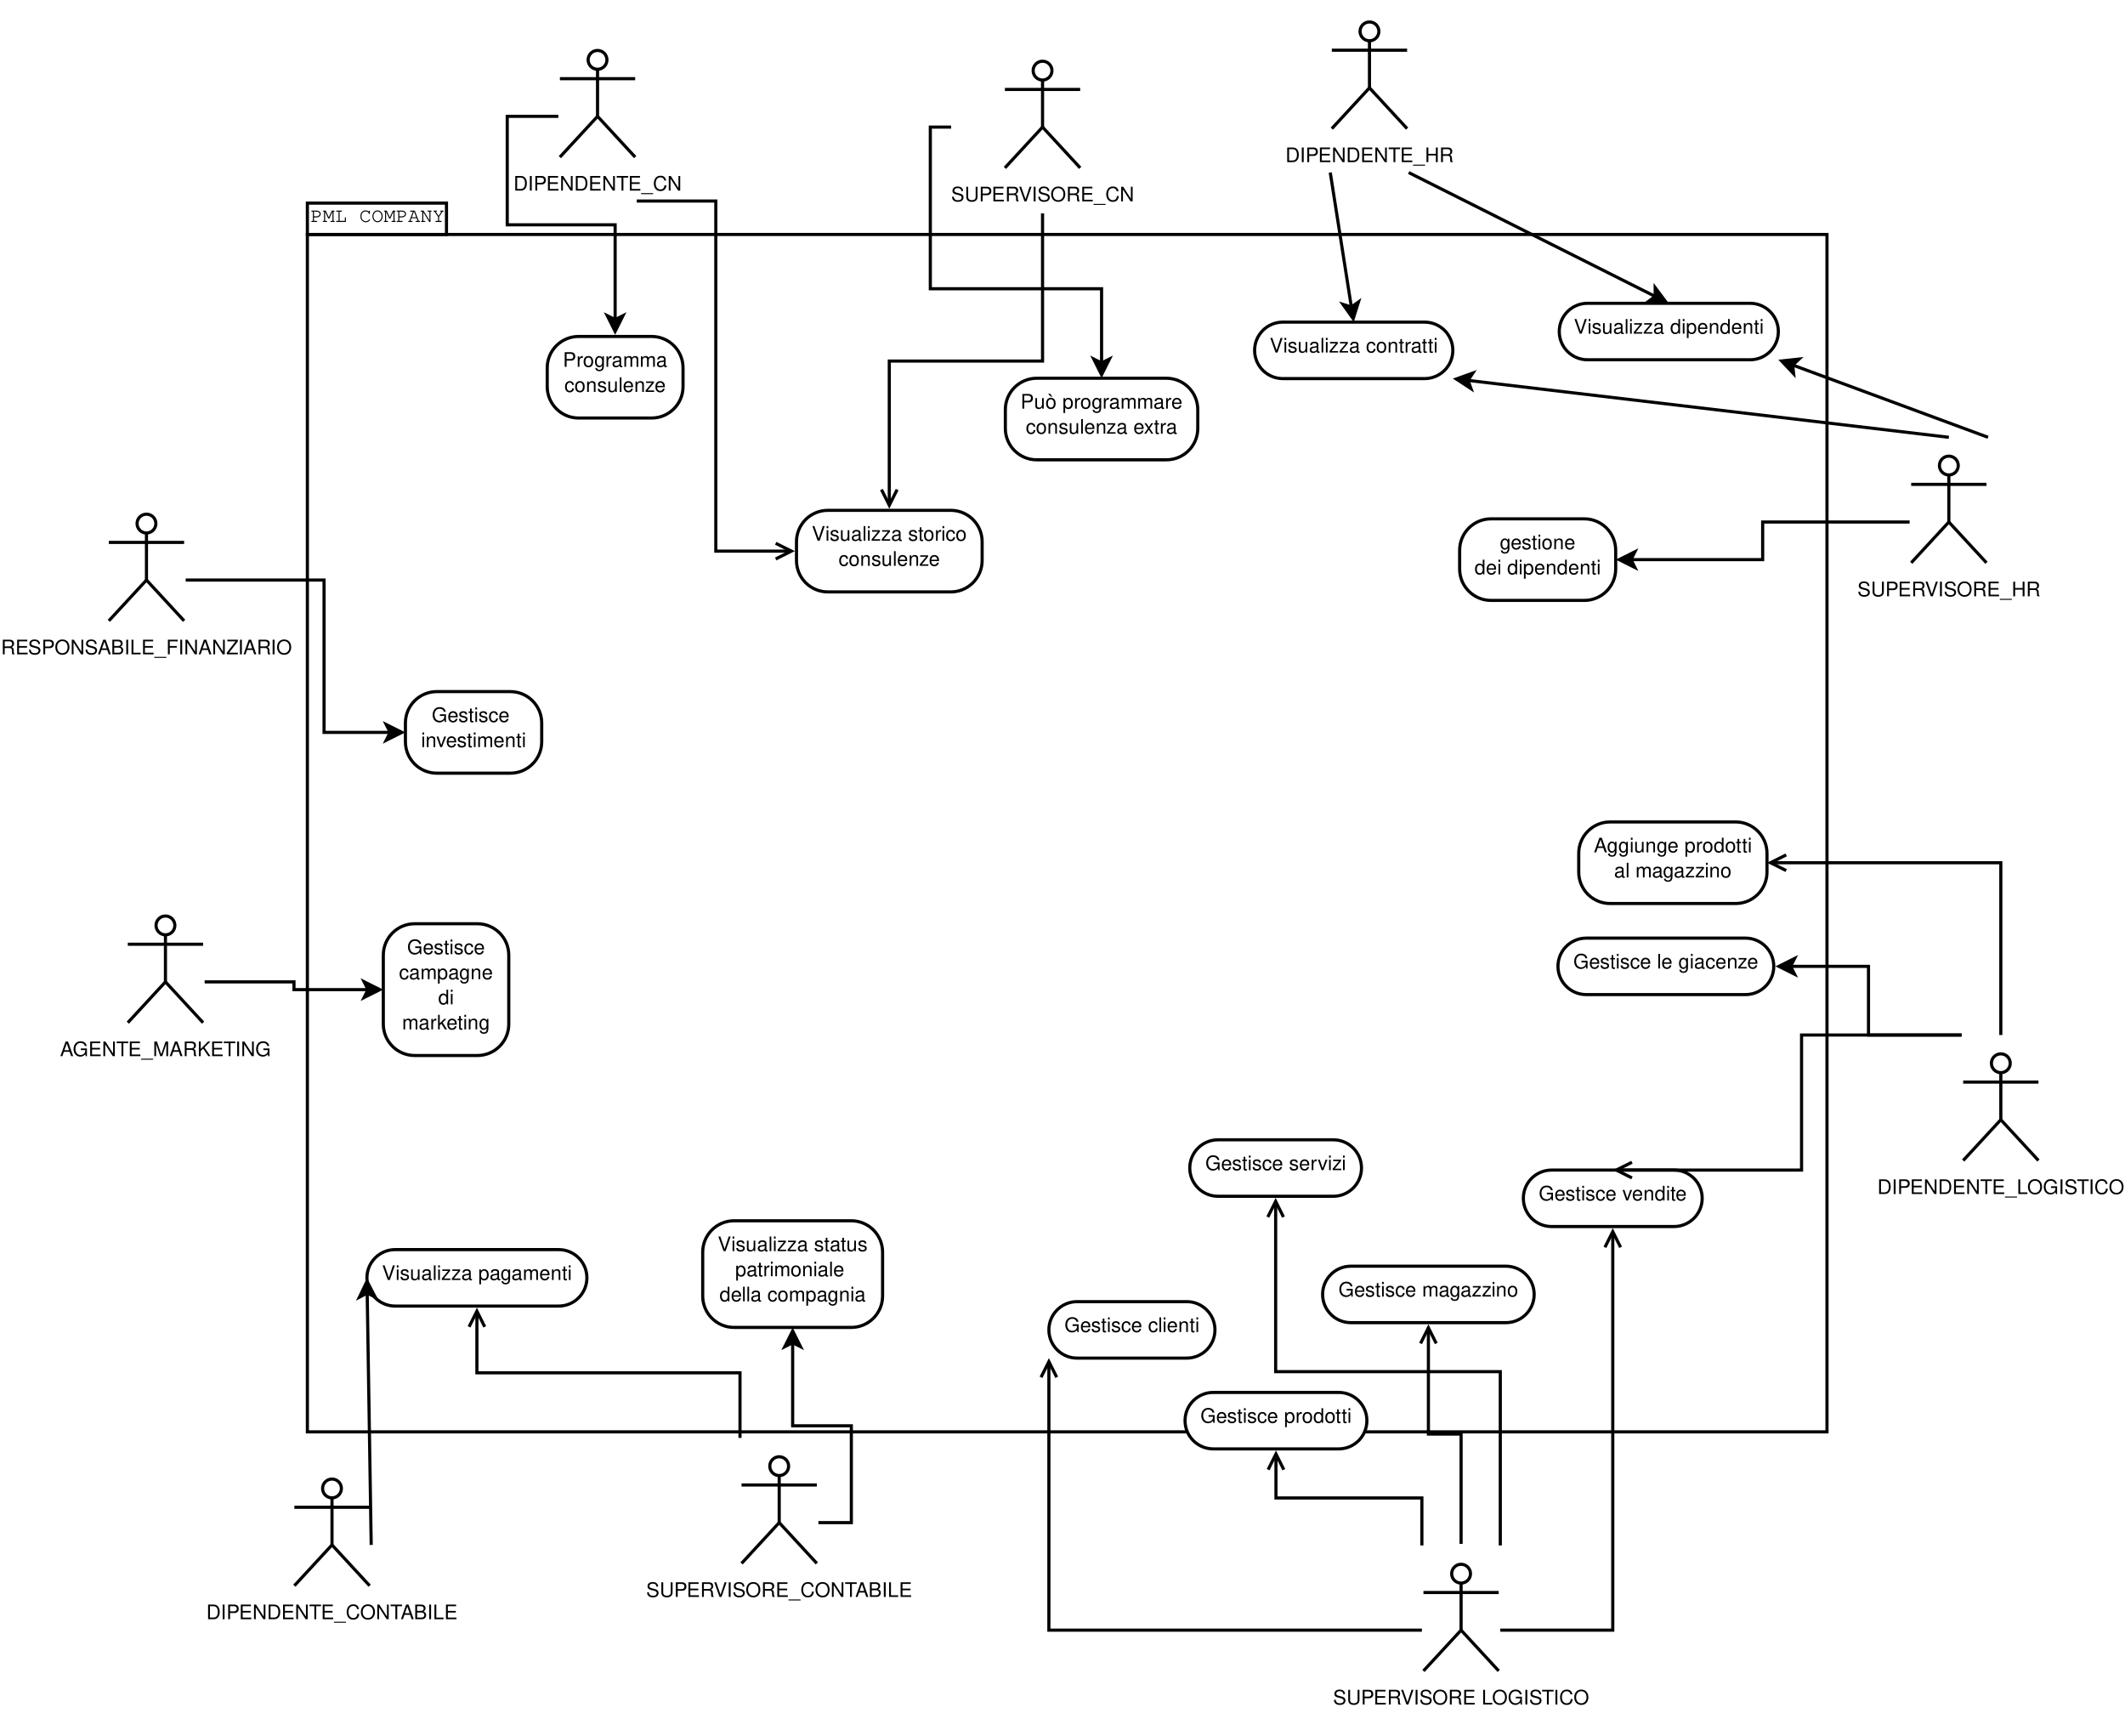 <?xml version="1.0" encoding="UTF-8"?>
<svg xmlns="http://www.w3.org/2000/svg" xmlns:xlink="http://www.w3.org/1999/xlink" width="1355" height="1107" viewBox="0 0 1355 1107">
<defs>
<g>
<g id="glyph-0-0">
</g>
<g id="glyph-0-1">
<path d="M 2.188 -2.891 L 3.797 -2.891 C 5.281 -2.891 6.469 -3.859 6.469 -5.062 C 6.469 -6.266 5.375 -7.203 3.984 -7.203 L 0.891 -7.203 C 0.625 -7.203 0.484 -7.109 0.484 -6.891 C 0.484 -6.672 0.625 -6.547 0.891 -6.547 L 1.516 -6.547 L 1.516 -0.656 L 0.891 -0.656 C 0.625 -0.656 0.484 -0.531 0.484 -0.328 C 0.484 -0.109 0.625 0 0.891 0 L 3.891 0 C 4.156 0 4.312 -0.109 4.312 -0.328 C 4.312 -0.531 4.172 -0.656 3.891 -0.656 L 2.188 -0.656 Z M 2.188 -3.547 L 2.188 -6.547 L 4.016 -6.547 C 5 -6.547 5.797 -5.891 5.797 -5.062 C 5.797 -4.234 4.906 -3.547 3.844 -3.547 Z M 2.188 -3.547 "/>
</g>
<g id="glyph-0-2">
<path d="M 4.219 -2.125 L 6.219 -6.547 L 6.219 -0.656 L 5.344 -0.656 C 5.062 -0.656 4.922 -0.531 4.922 -0.328 C 4.922 -0.109 5.078 0 5.344 0 L 7.25 0 C 7.531 0 7.672 -0.109 7.672 -0.328 C 7.672 -0.531 7.531 -0.656 7.25 -0.656 L 6.891 -0.656 L 6.891 -6.547 L 7.141 -6.547 C 7.406 -6.547 7.547 -6.672 7.547 -6.891 C 7.547 -7.109 7.406 -7.203 7.141 -7.203 L 5.812 -7.203 L 3.875 -2.938 L 1.922 -7.203 L 0.594 -7.203 C 0.328 -7.203 0.188 -7.094 0.188 -6.891 C 0.188 -6.672 0.328 -6.547 0.594 -6.547 L 0.859 -6.547 L 0.859 -0.656 L 0.484 -0.656 C 0.219 -0.656 0.078 -0.531 0.078 -0.328 C 0.078 -0.109 0.234 0 0.484 0 L 2.406 0 C 2.672 0 2.828 -0.109 2.828 -0.328 C 2.828 -0.531 2.688 -0.656 2.406 -0.656 L 1.516 -0.656 L 1.516 -6.531 L 3.547 -2.125 Z M 4.219 -2.125 "/>
</g>
<g id="glyph-0-3">
<path d="M 2.984 -6.547 L 4.141 -6.547 C 4.422 -6.547 4.562 -6.672 4.562 -6.891 C 4.562 -7.109 4.422 -7.203 4.141 -7.203 L 1.156 -7.203 C 0.891 -7.203 0.75 -7.109 0.75 -6.891 C 0.75 -6.672 0.891 -6.547 1.156 -6.547 L 2.312 -6.547 L 2.312 -0.656 L 1.156 -0.656 C 0.891 -0.656 0.75 -0.531 0.75 -0.328 C 0.75 -0.109 0.891 0 1.156 0 L 7 0 L 7 -2.594 C 7 -2.859 6.891 -3 6.672 -3 C 6.453 -3 6.328 -2.859 6.328 -2.594 L 6.328 -0.656 L 2.984 -0.656 Z M 2.984 -6.547 "/>
</g>
<g id="glyph-0-4">
</g>
<g id="glyph-0-5">
<path d="M 6.047 -6.594 C 5.469 -7.094 4.719 -7.359 3.906 -7.359 C 3.047 -7.359 2.266 -7.031 1.672 -6.406 C 1.109 -5.828 0.75 -4.922 0.75 -4.141 L 0.75 -3.109 C 0.75 -1.375 2.359 0.203 4.141 0.203 C 4.969 0.203 5.766 -0.109 6.406 -0.703 C 6.75 -1.031 6.906 -1.234 6.906 -1.391 C 6.906 -1.578 6.781 -1.703 6.594 -1.703 C 6.469 -1.703 6.406 -1.656 6.312 -1.562 C 5.625 -0.766 5 -0.453 4.141 -0.453 C 2.656 -0.453 1.406 -1.703 1.406 -3.188 L 1.406 -4.062 C 1.406 -5.531 2.516 -6.703 3.922 -6.703 C 5.016 -6.703 5.984 -6.078 6.047 -5.344 C 6.078 -5.094 6.188 -4.984 6.391 -4.984 C 6.609 -4.984 6.719 -5.125 6.719 -5.391 L 6.719 -6.797 C 6.719 -7.062 6.609 -7.188 6.391 -7.188 C 6.172 -7.188 6.047 -7.047 6.047 -6.797 Z M 6.047 -6.594 "/>
</g>
<g id="glyph-0-6">
<path d="M 3.891 -7.359 C 2.016 -7.359 0.594 -5.703 0.594 -3.578 C 0.594 -1.453 2.031 0.203 3.844 0.203 C 5.672 0.203 7.109 -1.453 7.109 -3.578 C 7.109 -5.672 5.672 -7.359 3.891 -7.359 Z M 3.812 -6.703 C 5.266 -6.703 6.438 -5.328 6.438 -3.578 C 6.438 -1.859 5.266 -0.453 3.844 -0.453 C 2.422 -0.453 1.25 -1.859 1.25 -3.578 C 1.25 -5.281 2.422 -6.703 3.812 -6.703 Z M 3.812 -6.703 "/>
</g>
<g id="glyph-0-7">
<path d="M 5.438 -2.359 L 6.094 -0.656 L 5.219 -0.656 C 4.953 -0.656 4.812 -0.531 4.812 -0.328 C 4.812 -0.109 4.953 0 5.219 0 L 7.219 0 C 7.484 0 7.641 -0.109 7.641 -0.328 C 7.641 -0.531 7.5 -0.656 7.219 -0.656 L 6.797 -0.656 L 4.281 -7.203 L 1.625 -7.203 C 1.344 -7.203 1.203 -7.109 1.203 -6.891 C 1.203 -6.672 1.359 -6.547 1.625 -6.547 L 3.047 -6.547 L 0.812 -0.656 L 0.453 -0.656 C 0.188 -0.656 0.047 -0.531 0.047 -0.328 C 0.047 -0.109 0.203 0 0.453 0 L 2.391 0 C 2.656 0 2.812 -0.109 2.812 -0.328 C 2.812 -0.531 2.672 -0.656 2.391 -0.656 L 1.484 -0.656 L 2.125 -2.359 Z M 5.188 -3 L 2.375 -3 L 3.719 -6.547 L 3.812 -6.547 Z M 5.188 -3 "/>
</g>
<g id="glyph-0-8">
<path d="M 6.484 0 L 6.484 -6.547 L 6.859 -6.547 C 7.125 -6.547 7.266 -6.672 7.266 -6.891 C 7.266 -7.109 7.125 -7.203 6.859 -7.203 L 4.938 -7.203 C 4.656 -7.203 4.516 -7.109 4.516 -6.891 C 4.516 -6.672 4.672 -6.547 4.938 -6.547 L 5.828 -6.547 L 5.828 -1.047 L 2.031 -7.203 L 0.625 -7.203 C 0.359 -7.203 0.219 -7.109 0.219 -6.891 C 0.219 -6.672 0.359 -6.547 0.625 -6.547 L 1.25 -6.547 L 1.25 -0.656 L 0.891 -0.656 C 0.609 -0.656 0.469 -0.531 0.469 -0.328 C 0.469 -0.109 0.625 0 0.891 0 L 2.797 0 C 3.078 0 3.219 -0.109 3.219 -0.328 C 3.219 -0.531 3.078 -0.656 2.797 -0.656 L 1.922 -0.656 L 1.922 -6.156 L 5.703 0 Z M 6.484 0 "/>
</g>
<g id="glyph-0-9">
<path d="M 4.203 -3.234 L 6.422 -6.547 L 6.688 -6.547 C 6.938 -6.547 7.109 -6.688 7.109 -6.891 C 7.109 -7.094 6.953 -7.203 6.688 -7.203 L 5.266 -7.203 C 4.984 -7.203 4.844 -7.109 4.844 -6.891 C 4.844 -6.672 5 -6.547 5.266 -6.547 L 5.672 -6.547 L 3.875 -3.891 L 2.062 -6.547 L 2.422 -6.547 C 2.688 -6.547 2.844 -6.672 2.844 -6.891 C 2.844 -7.109 2.703 -7.203 2.422 -7.203 L 1 -7.203 C 0.734 -7.203 0.594 -7.109 0.594 -6.891 C 0.594 -6.672 0.734 -6.547 1 -6.547 L 1.266 -6.547 L 3.531 -3.234 L 3.531 -0.656 L 2.25 -0.656 C 1.984 -0.656 1.844 -0.531 1.844 -0.328 C 1.844 -0.109 1.984 0 2.25 0 L 5.484 0 C 5.75 0 5.891 -0.109 5.891 -0.328 C 5.891 -0.531 5.75 -0.656 5.484 -0.656 L 4.203 -0.656 Z M 4.203 -3.234 "/>
</g>
<g id="glyph-1-0">
</g>
<g id="glyph-1-1">
<path d="M 1.141 0 L 4.734 0 C 7.094 0 8.531 -1.766 8.531 -4.672 C 8.531 -7.562 7.109 -9.328 4.734 -9.328 L 1.141 -9.328 Z M 2.328 -1.047 L 2.328 -8.281 L 4.531 -8.281 C 6.375 -8.281 7.344 -7.031 7.344 -4.656 C 7.344 -2.297 6.375 -1.047 4.531 -1.047 Z M 2.328 -1.047 "/>
</g>
<g id="glyph-1-2">
<path d="M 2.484 -9.328 L 1.281 -9.328 L 1.281 0 L 2.484 0 Z M 2.484 -9.328 "/>
</g>
<g id="glyph-1-3">
<path d="M 2.359 -3.953 L 5.281 -3.953 C 6.016 -3.953 6.594 -4.172 7.094 -4.625 C 7.656 -5.125 7.891 -5.734 7.891 -6.594 C 7.891 -8.344 6.859 -9.328 5.016 -9.328 L 1.172 -9.328 L 1.172 0 L 2.359 0 Z M 2.359 -5 L 2.359 -8.281 L 4.844 -8.281 C 5.969 -8.281 6.656 -7.672 6.656 -6.641 C 6.656 -5.625 5.969 -5 4.844 -5 Z M 2.359 -5 "/>
</g>
<g id="glyph-1-4">
<path d="M 2.344 -4.25 L 7.422 -4.25 L 7.422 -5.297 L 2.344 -5.297 L 2.344 -8.281 L 7.609 -8.281 L 7.609 -9.328 L 1.156 -9.328 L 1.156 0 L 7.844 0 L 7.844 -1.047 L 2.344 -1.047 Z M 2.344 -4.25 "/>
</g>
<g id="glyph-1-5">
<path d="M 8.266 -9.328 L 7.141 -9.328 L 7.141 -1.703 L 2.266 -9.328 L 0.969 -9.328 L 0.969 0 L 2.094 0 L 2.094 -7.562 L 6.922 0 L 8.266 0 Z M 8.266 -9.328 "/>
</g>
<g id="glyph-1-6">
<path d="M 4.531 -8.281 L 7.594 -8.281 L 7.594 -9.328 L 0.266 -9.328 L 0.266 -8.281 L 3.344 -8.281 L 3.344 0 L 4.531 0 Z M 4.531 -8.281 "/>
</g>
<g id="glyph-1-7">
<path d="M 7.391 1.609 L -0.281 1.609 L -0.281 2.25 L 7.391 2.25 Z M 7.391 1.609 "/>
</g>
<g id="glyph-1-8">
<path d="M 8.469 -6.438 C 8.094 -8.484 6.922 -9.484 4.875 -9.484 C 3.625 -9.484 2.609 -9.078 1.922 -8.312 C 1.078 -7.391 0.609 -6.062 0.609 -4.562 C 0.609 -3.016 1.094 -1.703 1.953 -0.797 C 2.688 -0.047 3.609 0.297 4.828 0.297 C 7.109 0.297 8.375 -0.938 8.656 -3.406 L 7.438 -3.406 C 7.328 -2.766 7.203 -2.328 7.016 -1.953 C 6.625 -1.188 5.828 -0.75 4.844 -0.75 C 2.984 -0.75 1.797 -2.234 1.797 -4.562 C 1.797 -6.969 2.922 -8.438 4.734 -8.438 C 5.484 -8.438 6.188 -8.219 6.578 -7.844 C 6.922 -7.531 7.109 -7.141 7.25 -6.438 Z M 8.469 -6.438 "/>
</g>
<g id="glyph-1-9">
<path d="M 7.625 -6.594 C 7.625 -7.234 7.594 -7.406 7.391 -7.844 C 6.875 -8.922 5.781 -9.484 4.203 -9.484 C 2.156 -9.484 0.891 -8.438 0.891 -6.75 C 0.891 -5.609 1.5 -4.891 2.719 -4.562 L 5.047 -3.953 C 6.234 -3.641 6.75 -3.172 6.75 -2.438 C 6.75 -1.938 6.484 -1.438 6.094 -1.156 C 5.719 -0.891 5.125 -0.75 4.375 -0.75 C 3.359 -0.75 2.672 -1 2.234 -1.531 C 1.875 -1.938 1.734 -2.391 1.734 -2.969 L 0.609 -2.969 C 0.625 -2.109 0.797 -1.547 1.172 -1.031 C 1.797 -0.156 2.875 0.297 4.297 0.297 C 5.406 0.297 6.328 0.031 6.922 -0.422 C 7.547 -0.922 7.953 -1.75 7.953 -2.562 C 7.953 -3.719 7.234 -4.562 5.969 -4.906 L 3.625 -5.531 C 2.5 -5.828 2.078 -6.188 2.078 -6.906 C 2.078 -7.859 2.922 -8.484 4.172 -8.484 C 5.656 -8.484 6.484 -7.812 6.5 -6.594 Z M 7.625 -6.594 "/>
</g>
<g id="glyph-1-10">
<path d="M 7.062 -9.328 L 7.062 -2.781 C 7.062 -1.516 6.156 -0.75 4.656 -0.75 C 3.969 -0.75 3.406 -0.922 2.953 -1.234 C 2.5 -1.594 2.281 -2.078 2.281 -2.781 L 2.281 -9.328 L 1.094 -9.328 L 1.094 -2.781 C 1.094 -0.891 2.438 0.297 4.656 0.297 C 6.844 0.297 8.25 -0.906 8.25 -2.781 L 8.25 -9.328 Z M 7.062 -9.328 "/>
</g>
<g id="glyph-1-11">
<path d="M 2.375 -4.016 L 5.453 -4.016 C 6.516 -4.016 6.984 -3.5 6.984 -2.359 L 6.969 -1.516 C 6.969 -0.953 7.078 -0.391 7.25 0 L 8.688 0 L 8.688 -0.297 C 8.234 -0.594 8.156 -0.938 8.125 -2.172 C 8.109 -3.719 7.875 -4.172 6.859 -4.609 C 7.906 -5.125 8.328 -5.766 8.328 -6.828 C 8.328 -8.453 7.328 -9.328 5.484 -9.328 L 1.188 -9.328 L 1.188 0 L 2.375 0 Z M 2.375 -5.062 L 2.375 -8.281 L 5.266 -8.281 C 5.922 -8.281 6.312 -8.172 6.609 -7.922 C 6.922 -7.656 7.094 -7.234 7.094 -6.688 C 7.094 -5.562 6.531 -5.062 5.266 -5.062 Z M 2.375 -5.062 "/>
</g>
<g id="glyph-1-12">
<path d="M 5.016 0 L 8.25 -9.328 L 6.984 -9.328 L 4.406 -1.438 L 1.656 -9.328 L 0.391 -9.328 L 3.734 0 Z M 5.016 0 "/>
</g>
<g id="glyph-1-13">
<path d="M 4.984 -9.484 C 2.297 -9.484 0.484 -7.516 0.484 -4.594 C 0.484 -1.656 2.297 0.297 4.984 0.297 C 6.125 0.297 7.125 -0.047 7.891 -0.688 C 8.891 -1.547 9.5 -3 9.5 -4.516 C 9.5 -7.531 7.719 -9.484 4.984 -9.484 Z M 4.984 -8.438 C 7 -8.438 8.312 -6.906 8.312 -4.547 C 8.312 -2.297 6.969 -0.75 4.984 -0.75 C 3 -0.75 1.672 -2.297 1.672 -4.594 C 1.672 -6.891 3 -8.438 4.984 -8.438 Z M 4.984 -8.438 "/>
</g>
<g id="glyph-1-14">
<path d="M 6.062 -2.797 L 7.031 0 L 8.359 0 L 5.078 -9.328 L 3.547 -9.328 L 0.219 0 L 1.484 0 L 2.469 -2.797 Z M 5.734 -3.797 L 2.766 -3.797 L 4.297 -8.047 Z M 5.734 -3.797 "/>
</g>
<g id="glyph-1-15">
<path d="M 9.078 -4.922 L 5.188 -4.922 L 5.188 -3.875 L 8.031 -3.875 L 8.031 -3.625 C 8.031 -1.953 6.797 -0.75 5.094 -0.75 C 4.141 -0.75 3.281 -1.094 2.734 -1.703 C 2.125 -2.375 1.75 -3.484 1.75 -4.625 C 1.75 -6.922 3.062 -8.438 5.031 -8.438 C 6.453 -8.438 7.469 -7.703 7.734 -6.5 L 8.938 -6.5 C 8.609 -8.391 7.172 -9.484 5.047 -9.484 C 3.906 -9.484 2.984 -9.188 2.25 -8.594 C 1.172 -7.688 0.562 -6.25 0.562 -4.562 C 0.562 -1.703 2.312 0.297 4.844 0.297 C 6.109 0.297 7.109 -0.172 8.031 -1.188 L 8.312 0.047 L 9.078 0.047 Z M 9.078 -4.922 "/>
</g>
<g id="glyph-1-16">
<path d="M 5.984 0 L 8.609 -7.812 L 8.609 0 L 9.734 0 L 9.734 -9.328 L 8.094 -9.328 L 5.375 -1.203 L 2.609 -9.328 L 0.953 -9.328 L 0.953 0 L 2.078 0 L 2.078 -7.812 L 4.734 0 Z M 5.984 0 "/>
</g>
<g id="glyph-1-17">
<path d="M 2.203 -3.266 L 3.719 -4.781 L 7.016 0 L 8.422 0 L 4.578 -5.531 L 8.375 -9.328 L 6.844 -9.328 L 2.203 -4.609 L 2.203 -9.328 L 1.016 -9.328 L 1.016 0 L 2.203 0 Z M 2.203 -3.266 "/>
</g>
<g id="glyph-1-18">
<path d="M 7.047 -4.25 L 7.047 0 L 8.234 0 L 8.234 -9.328 L 7.047 -9.328 L 7.047 -5.297 L 2.25 -5.297 L 2.25 -9.328 L 1.062 -9.328 L 1.062 0 L 2.25 0 L 2.25 -4.25 Z M 7.047 -4.25 "/>
</g>
<g id="glyph-1-19">
<path d="M 1.016 0 L 5.219 0 C 6.109 0 6.75 -0.25 7.25 -0.781 C 7.719 -1.266 7.969 -1.938 7.969 -2.656 C 7.969 -3.781 7.453 -4.469 6.266 -4.922 C 7.125 -5.328 7.562 -6 7.562 -6.969 C 7.562 -7.656 7.312 -8.234 6.828 -8.672 C 6.328 -9.125 5.688 -9.328 4.797 -9.328 L 1.016 -9.328 Z M 2.203 -5.312 L 2.203 -8.281 L 4.5 -8.281 C 5.172 -8.281 5.547 -8.188 5.859 -7.953 C 6.188 -7.688 6.375 -7.312 6.375 -6.797 C 6.375 -6.281 6.188 -5.906 5.859 -5.641 C 5.547 -5.406 5.172 -5.312 4.5 -5.312 Z M 2.203 -1.047 L 2.203 -4.266 L 5.109 -4.266 C 6.156 -4.266 6.781 -3.656 6.781 -2.656 C 6.781 -1.656 6.156 -1.047 5.109 -1.047 Z M 2.203 -1.047 "/>
</g>
<g id="glyph-1-20">
<path d="M 2.219 -9.328 L 1.031 -9.328 L 1.031 0 L 6.828 0 L 6.828 -1.047 L 2.219 -1.047 Z M 2.219 -9.328 "/>
</g>
<g id="glyph-1-21">
</g>
<g id="glyph-1-22">
<path d="M 2.344 -4.25 L 6.797 -4.25 L 6.797 -5.297 L 2.344 -5.297 L 2.344 -8.281 L 7.406 -8.281 L 7.406 -9.328 L 1.156 -9.328 L 1.156 0 L 2.344 0 Z M 2.344 -4.25 "/>
</g>
<g id="glyph-1-23">
<path d="M 7.438 -9.328 L 0.719 -9.328 L 0.719 -8.281 L 5.969 -8.281 L 0.359 -1.047 L 0.359 0 L 7.453 0 L 7.453 -1.047 L 1.859 -1.047 L 7.438 -8.25 Z M 7.438 -9.328 "/>
</g>
<g id="glyph-1-24">
<path d="M 1.922 -6.703 L 0.859 -6.703 L 0.859 0 L 1.922 0 Z M 1.922 -9.328 L 0.844 -9.328 L 0.844 -7.984 L 1.922 -7.984 Z M 1.922 -9.328 "/>
</g>
<g id="glyph-1-25">
<path d="M 5.609 -4.844 C 5.594 -6.156 4.719 -6.891 3.172 -6.891 C 1.609 -6.891 0.594 -6.094 0.594 -4.844 C 0.594 -3.797 1.141 -3.297 2.719 -2.922 L 3.719 -2.672 C 4.469 -2.5 4.766 -2.234 4.766 -1.75 C 4.766 -1.109 4.141 -0.688 3.203 -0.688 C 2.625 -0.688 2.141 -0.859 1.875 -1.141 C 1.703 -1.328 1.625 -1.516 1.562 -2 L 0.438 -2 C 0.484 -0.453 1.359 0.297 3.109 0.297 C 4.797 0.297 5.875 -0.531 5.875 -1.828 C 5.875 -2.828 5.312 -3.375 3.984 -3.703 L 2.953 -3.938 C 2.078 -4.141 1.719 -4.422 1.719 -4.906 C 1.719 -5.531 2.266 -5.906 3.141 -5.906 C 4 -5.906 4.453 -5.547 4.484 -4.844 Z M 5.609 -4.844 "/>
</g>
<g id="glyph-1-26">
<path d="M 6.172 0 L 6.172 -6.703 L 5.109 -6.703 L 5.109 -2.906 C 5.109 -1.531 4.391 -0.641 3.281 -0.641 C 2.438 -0.641 1.891 -1.156 1.891 -1.953 L 1.891 -6.703 L 0.828 -6.703 L 0.828 -1.531 C 0.828 -0.422 1.656 0.297 2.969 0.297 C 3.953 0.297 4.578 -0.047 5.203 -0.938 L 5.203 0 Z M 6.172 0 "/>
</g>
<g id="glyph-1-27">
<path d="M 6.844 -0.625 C 6.734 -0.594 6.688 -0.594 6.609 -0.594 C 6.25 -0.594 6.047 -0.797 6.047 -1.125 L 6.047 -5.062 C 6.047 -6.25 5.172 -6.891 3.516 -6.891 C 2.531 -6.891 1.75 -6.609 1.297 -6.109 C 0.984 -5.766 0.859 -5.391 0.828 -4.719 L 1.906 -4.719 C 2 -5.547 2.484 -5.906 3.484 -5.906 C 4.453 -5.906 4.984 -5.547 4.984 -4.906 L 4.984 -4.625 C 4.969 -4.172 4.734 -4 3.859 -3.891 C 2.359 -3.703 2.125 -3.641 1.719 -3.484 C 0.938 -3.141 0.531 -2.562 0.531 -1.688 C 0.531 -0.469 1.375 0.297 2.734 0.297 C 3.578 0.297 4.266 0 5.016 -0.688 C 5.094 0 5.422 0.297 6.109 0.297 C 6.344 0.297 6.484 0.266 6.844 0.172 Z M 4.984 -2.109 C 4.984 -1.75 4.875 -1.531 4.562 -1.234 C 4.125 -0.844 3.594 -0.641 2.969 -0.641 C 2.141 -0.641 1.656 -1.031 1.656 -1.719 C 1.656 -2.422 2.109 -2.781 3.266 -2.938 C 4.406 -3.094 4.625 -3.141 4.984 -3.312 Z M 4.984 -2.109 "/>
</g>
<g id="glyph-1-28">
<path d="M 1.938 -9.328 L 0.875 -9.328 L 0.875 0 L 1.938 0 Z M 1.938 -9.328 "/>
</g>
<g id="glyph-1-29">
<path d="M 5.672 -6.703 L 0.672 -6.703 L 0.672 -5.766 L 4.406 -5.766 L 0.391 -0.953 L 0.391 0 L 5.844 0 L 5.844 -0.938 L 1.688 -0.938 L 5.672 -5.766 Z M 5.672 -6.703 "/>
</g>
<g id="glyph-1-30">
<path d="M 6.031 -4.453 C 5.969 -5.109 5.828 -5.531 5.578 -5.906 C 5.125 -6.531 4.312 -6.891 3.375 -6.891 C 1.562 -6.891 0.391 -5.469 0.391 -3.234 C 0.391 -1.078 1.547 0.297 3.359 0.297 C 4.969 0.297 5.969 -0.672 6.109 -2.297 L 5.031 -2.297 C 4.844 -1.234 4.297 -0.688 3.391 -0.688 C 2.219 -0.688 1.516 -1.656 1.516 -3.234 C 1.516 -4.906 2.203 -5.906 3.359 -5.906 C 4.266 -5.906 4.828 -5.391 4.953 -4.453 Z M 6.031 -4.453 "/>
</g>
<g id="glyph-1-31">
<path d="M 3.484 -6.891 C 1.594 -6.891 0.453 -5.547 0.453 -3.297 C 0.453 -1.031 1.594 0.297 3.5 0.297 C 5.391 0.297 6.531 -1.047 6.531 -3.25 C 6.531 -5.578 5.422 -6.891 3.484 -6.891 Z M 3.5 -5.906 C 4.703 -5.906 5.406 -4.922 5.406 -3.266 C 5.406 -1.672 4.672 -0.688 3.5 -0.688 C 2.297 -0.688 1.578 -1.672 1.578 -3.297 C 1.578 -4.922 2.297 -5.906 3.5 -5.906 Z M 3.5 -5.906 "/>
</g>
<g id="glyph-1-32">
<path d="M 0.891 -6.703 L 0.891 0 L 1.969 0 L 1.969 -3.703 C 1.969 -5.062 2.688 -5.969 3.781 -5.969 C 4.625 -5.969 5.172 -5.453 5.172 -4.641 L 5.172 0 L 6.234 0 L 6.234 -5.062 C 6.234 -6.188 5.406 -6.891 4.109 -6.891 C 3.109 -6.891 2.469 -6.516 1.875 -5.578 L 1.875 -6.703 Z M 0.891 -6.703 "/>
</g>
<g id="glyph-1-33">
<path d="M 3.25 -6.703 L 2.156 -6.703 L 2.156 -8.547 L 1.094 -8.547 L 1.094 -6.703 L 0.172 -6.703 L 0.172 -5.828 L 1.094 -5.828 L 1.094 -0.766 C 1.094 -0.078 1.547 0.297 2.375 0.297 C 2.656 0.297 2.891 0.266 3.25 0.203 L 3.25 -0.688 C 3.094 -0.656 2.953 -0.641 2.734 -0.641 C 2.281 -0.641 2.156 -0.766 2.156 -1.234 L 2.156 -5.828 L 3.25 -5.828 Z M 3.25 -6.703 "/>
</g>
<g id="glyph-1-34">
<path d="M 0.891 -6.703 L 0.891 0 L 1.953 0 L 1.953 -3.484 C 1.969 -5.094 2.641 -5.812 4.109 -5.766 L 4.109 -6.859 C 3.922 -6.891 3.828 -6.891 3.703 -6.891 C 3 -6.891 2.484 -6.484 1.875 -5.484 L 1.875 -6.703 Z M 0.891 -6.703 "/>
</g>
<g id="glyph-1-35">
<path d="M 6.328 -9.328 L 5.266 -9.328 L 5.266 -5.859 C 4.828 -6.547 4.109 -6.891 3.219 -6.891 C 1.469 -6.891 0.328 -5.5 0.328 -3.359 C 0.328 -1.094 1.438 0.297 3.25 0.297 C 4.172 0.297 4.812 -0.047 5.391 -0.891 L 5.391 0 L 6.328 0 Z M 3.391 -5.906 C 4.547 -5.906 5.266 -4.891 5.266 -3.281 C 5.266 -1.734 4.531 -0.703 3.406 -0.703 C 2.234 -0.703 1.453 -1.734 1.453 -3.297 C 1.453 -4.859 2.234 -5.906 3.391 -5.906 Z M 3.391 -5.906 "/>
</g>
<g id="glyph-1-36">
<path d="M 0.688 2.797 L 1.766 2.797 L 1.766 -0.703 C 2.328 -0.016 2.953 0.297 3.828 0.297 C 5.562 0.297 6.688 -1.094 6.688 -3.234 C 6.688 -5.484 5.594 -6.891 3.812 -6.891 C 2.906 -6.891 2.172 -6.484 1.672 -5.688 L 1.672 -6.703 L 0.688 -6.703 Z M 3.641 -5.906 C 4.812 -5.906 5.578 -4.859 5.578 -3.266 C 5.578 -1.734 4.797 -0.703 3.641 -0.703 C 2.5 -0.703 1.766 -1.734 1.766 -3.297 C 1.766 -4.875 2.5 -5.906 3.641 -5.906 Z M 3.641 -5.906 "/>
</g>
<g id="glyph-1-37">
<path d="M 6.562 -3 C 6.562 -4.016 6.484 -4.625 6.297 -5.125 C 5.859 -6.234 4.844 -6.891 3.578 -6.891 C 1.719 -6.891 0.516 -5.484 0.516 -3.266 C 0.516 -1.047 1.656 0.297 3.562 0.297 C 5.094 0.297 6.156 -0.578 6.422 -2.031 L 5.344 -2.031 C 5.062 -1.156 4.453 -0.688 3.594 -0.688 C 2.922 -0.688 2.344 -1 1.984 -1.562 C 1.734 -1.938 1.641 -2.328 1.625 -3 Z M 1.656 -3.859 C 1.734 -5.109 2.5 -5.906 3.578 -5.906 C 4.656 -5.906 5.406 -5.062 5.406 -3.859 Z M 1.656 -3.859 "/>
</g>
<g id="glyph-1-38">
<path d="M 0.891 -6.703 L 0.891 0 L 1.969 0 L 1.969 -4.203 C 1.969 -5.188 2.672 -5.969 3.547 -5.969 C 4.344 -5.969 4.781 -5.484 4.781 -4.625 L 4.781 0 L 5.859 0 L 5.859 -4.203 C 5.859 -5.188 6.562 -5.969 7.438 -5.969 C 8.219 -5.969 8.672 -5.469 8.672 -4.625 L 8.672 0 L 9.75 0 L 9.75 -5.031 C 9.75 -6.234 9.062 -6.891 7.812 -6.891 C 6.906 -6.891 6.375 -6.625 5.75 -5.875 C 5.344 -6.594 4.812 -6.891 3.938 -6.891 C 3.047 -6.891 2.438 -6.562 1.875 -5.766 L 1.875 -6.703 Z M 0.891 -6.703 "/>
</g>
<g id="glyph-1-39">
<path d="M 5.172 -6.703 L 5.172 -5.734 C 4.625 -6.547 4.047 -6.891 3.203 -6.891 C 1.578 -6.891 0.453 -5.391 0.453 -3.234 C 0.453 -2.109 0.719 -1.297 1.297 -0.609 C 1.797 -0.031 2.438 0.297 3.125 0.297 C 3.922 0.297 4.5 -0.062 5.062 -0.906 L 5.062 -0.562 C 5.062 1.234 4.562 1.891 3.234 1.891 C 2.328 1.891 1.859 1.531 1.75 0.766 L 0.672 0.766 C 0.766 2.016 1.75 2.797 3.219 2.797 C 4.203 2.797 5.016 2.469 5.453 1.938 C 5.969 1.312 6.156 0.469 6.156 -1.094 L 6.156 -6.703 Z M 3.297 -5.906 C 4.422 -5.906 5.062 -4.969 5.062 -3.266 C 5.062 -1.641 4.422 -0.688 3.297 -0.688 C 2.203 -0.688 1.562 -1.656 1.562 -3.297 C 1.562 -4.938 2.203 -5.906 3.297 -5.906 Z M 3.297 -5.906 "/>
</g>
<g id="glyph-1-40">
<path d="M 1.797 -9.328 L 0.75 -9.328 L 0.75 0 L 1.797 0 L 1.797 -2.609 L 2.844 -3.641 L 5.109 0 L 6.422 0 L 3.688 -4.391 L 6.016 -6.703 L 4.641 -6.703 L 1.797 -3.859 Z M 1.797 -9.328 "/>
</g>
<g id="glyph-1-41">
<path d="M 3.641 0 L 6.219 -6.703 L 5.016 -6.703 L 3.125 -1.266 L 1.328 -6.703 L 0.125 -6.703 L 2.484 0 Z M 3.641 0 "/>
</g>
<g id="glyph-1-42">
<path d="M 3.484 -6.891 C 1.594 -6.891 0.453 -5.547 0.453 -3.297 C 0.453 -1.031 1.594 0.297 3.5 0.297 C 5.391 0.297 6.531 -1.047 6.531 -3.25 C 6.531 -5.578 5.422 -6.891 3.484 -6.891 Z M 3.5 -5.906 C 4.703 -5.906 5.406 -4.922 5.406 -3.266 C 5.406 -1.672 4.672 -0.688 3.5 -0.688 C 2.297 -0.688 1.578 -1.672 1.578 -3.297 C 1.578 -4.922 2.297 -5.906 3.5 -5.906 Z M 3.141 -9.469 L 1.688 -9.469 L 3.594 -7.578 L 4.359 -7.578 Z M 3.141 -9.469 "/>
</g>
<g id="glyph-1-43">
<path d="M 3.734 -3.469 L 5.984 -6.703 L 4.781 -6.703 L 3.172 -4.281 L 1.562 -6.703 L 0.344 -6.703 L 2.578 -3.422 L 0.219 0 L 1.438 0 L 3.141 -2.578 L 4.812 0 L 6.047 0 Z M 3.734 -3.469 "/>
</g>
</g>
</defs>
<rect x="-135.5" y="-110.7" width="1626" height="1328.4" fill="rgb(100%, 100%, 100%)" fill-opacity="1"/>
<path fill-rule="evenodd" fill="rgb(100%, 100%, 100%)" fill-opacity="1" stroke-width="0.1" stroke-linecap="butt" stroke-linejoin="miter" stroke="rgb(0%, 0%, 0%)" stroke-opacity="1" stroke-miterlimit="10" d="M 1.572 -58.051 L 50.021 -58.051 L 50.021 -19.882 L 1.572 -19.882 Z M 1.572 -58.051 " transform="matrix(20, 0, 0, 20, 164.557, 1310.505)"/>
<path fill-rule="evenodd" fill="rgb(100%, 100%, 100%)" fill-opacity="1" stroke-width="0.1" stroke-linecap="butt" stroke-linejoin="miter" stroke="rgb(0%, 0%, 0%)" stroke-opacity="1" stroke-miterlimit="10" d="M 1.572 -59.051 L 6.007 -59.051 L 6.007 -58.051 L 1.572 -58.051 Z M 1.572 -59.051 " transform="matrix(20, 0, 0, 20, 164.557, 1310.505)"/>
<g fill="rgb(0%, 0%, 0%)" fill-opacity="1">
<use xlink:href="#glyph-0-1" x="198.004" y="141.484"/>
<use xlink:href="#glyph-0-2" x="205.782" y="141.484"/>
<use xlink:href="#glyph-0-3" x="213.559" y="141.484"/>
<use xlink:href="#glyph-0-4" x="221.337" y="141.484"/>
<use xlink:href="#glyph-0-5" x="229.115" y="141.484"/>
<use xlink:href="#glyph-0-6" x="236.893" y="141.484"/>
<use xlink:href="#glyph-0-2" x="244.671" y="141.484"/>
<use xlink:href="#glyph-0-1" x="252.448" y="141.484"/>
<use xlink:href="#glyph-0-7" x="260.226" y="141.484"/>
<use xlink:href="#glyph-0-8" x="268.004" y="141.484"/>
<use xlink:href="#glyph-0-9" x="275.782" y="141.484"/>
</g>
<path fill-rule="evenodd" fill="rgb(100%, 100%, 100%)" fill-opacity="1" stroke-width="0.1" stroke-linecap="butt" stroke-linejoin="miter" stroke="rgb(0%, 0%, 0%)" stroke-opacity="1" stroke-miterlimit="10" d="M 11.123 -63.617 C 11.123 -63.452 10.989 -63.317 10.823 -63.317 C 10.657 -63.317 10.523 -63.452 10.523 -63.617 C 10.523 -63.783 10.657 -63.917 10.823 -63.917 C 10.989 -63.917 11.123 -63.783 11.123 -63.617 " transform="matrix(20, 0, 0, 20, 164.557, 1310.505)"/>
<path fill="none" stroke-width="0.1" stroke-linecap="butt" stroke-linejoin="miter" stroke="rgb(0%, 0%, 0%)" stroke-opacity="1" stroke-miterlimit="10" d="M 9.623 -63.017 L 12.023 -63.017 " transform="matrix(20, 0, 0, 20, 164.557, 1310.505)"/>
<path fill="none" stroke-width="0.1" stroke-linecap="butt" stroke-linejoin="miter" stroke="rgb(0%, 0%, 0%)" stroke-opacity="1" stroke-miterlimit="10" d="M 10.823 -63.317 L 10.823 -61.817 " transform="matrix(20, 0, 0, 20, 164.557, 1310.505)"/>
<path fill="none" stroke-width="0.1" stroke-linecap="butt" stroke-linejoin="miter" stroke="rgb(0%, 0%, 0%)" stroke-opacity="1" stroke-miterlimit="10" d="M 10.823 -61.817 L 9.623 -60.517 " transform="matrix(20, 0, 0, 20, 164.557, 1310.505)"/>
<path fill="none" stroke-width="0.1" stroke-linecap="butt" stroke-linejoin="miter" stroke="rgb(0%, 0%, 0%)" stroke-opacity="1" stroke-miterlimit="10" d="M 10.823 -61.817 L 12.023 -60.517 " transform="matrix(20, 0, 0, 20, 164.557, 1310.505)"/>
<g fill="rgb(0%, 0%, 0%)" fill-opacity="1">
<use xlink:href="#glyph-1-1" x="327.418" y="121.519"/>
<use xlink:href="#glyph-1-2" x="336.585" y="121.519"/>
<use xlink:href="#glyph-1-3" x="340.196" y="121.519"/>
<use xlink:href="#glyph-1-4" x="348.251" y="121.519"/>
<use xlink:href="#glyph-1-5" x="356.862" y="121.519"/>
<use xlink:href="#glyph-1-1" x="366.029" y="121.519"/>
<use xlink:href="#glyph-1-4" x="375.196" y="121.519"/>
<use xlink:href="#glyph-1-5" x="383.807" y="121.519"/>
<use xlink:href="#glyph-1-6" x="392.974" y="121.519"/>
<use xlink:href="#glyph-1-4" x="400.474" y="121.519"/>
<use xlink:href="#glyph-1-7" x="409.085" y="121.519"/>
<use xlink:href="#glyph-1-8" x="416.307" y="121.519"/>
<use xlink:href="#glyph-1-5" x="425.474" y="121.519"/>
</g>
<path fill-rule="evenodd" fill="rgb(100%, 100%, 100%)" fill-opacity="1" stroke-width="0.1" stroke-linecap="butt" stroke-linejoin="miter" stroke="rgb(0%, 0%, 0%)" stroke-opacity="1" stroke-miterlimit="10" d="M 25.311 -63.274 C 25.311 -63.109 25.176 -62.974 25.011 -62.974 C 24.845 -62.974 24.711 -63.109 24.711 -63.274 C 24.711 -63.44 24.845 -63.574 25.011 -63.574 C 25.176 -63.574 25.311 -63.44 25.311 -63.274 " transform="matrix(20, 0, 0, 20, 164.557, 1310.505)"/>
<path fill="none" stroke-width="0.1" stroke-linecap="butt" stroke-linejoin="miter" stroke="rgb(0%, 0%, 0%)" stroke-opacity="1" stroke-miterlimit="10" d="M 23.811 -62.674 L 26.211 -62.674 " transform="matrix(20, 0, 0, 20, 164.557, 1310.505)"/>
<path fill="none" stroke-width="0.1" stroke-linecap="butt" stroke-linejoin="miter" stroke="rgb(0%, 0%, 0%)" stroke-opacity="1" stroke-miterlimit="10" d="M 25.011 -62.974 L 25.011 -61.474 " transform="matrix(20, 0, 0, 20, 164.557, 1310.505)"/>
<path fill="none" stroke-width="0.1" stroke-linecap="butt" stroke-linejoin="miter" stroke="rgb(0%, 0%, 0%)" stroke-opacity="1" stroke-miterlimit="10" d="M 25.011 -61.474 L 23.811 -60.174 " transform="matrix(20, 0, 0, 20, 164.557, 1310.505)"/>
<path fill="none" stroke-width="0.1" stroke-linecap="butt" stroke-linejoin="miter" stroke="rgb(0%, 0%, 0%)" stroke-opacity="1" stroke-miterlimit="10" d="M 25.011 -61.474 L 26.211 -60.174 " transform="matrix(20, 0, 0, 20, 164.557, 1310.505)"/>
<g fill="rgb(0%, 0%, 0%)" fill-opacity="1">
<use xlink:href="#glyph-1-9" x="606.453" y="128.386"/>
<use xlink:href="#glyph-1-10" x="615.064" y="128.386"/>
<use xlink:href="#glyph-1-3" x="624.231" y="128.386"/>
<use xlink:href="#glyph-1-4" x="632.286" y="128.386"/>
<use xlink:href="#glyph-1-11" x="640.898" y="128.386"/>
<use xlink:href="#glyph-1-12" x="649.509" y="128.386"/>
<use xlink:href="#glyph-1-2" x="657.842" y="128.386"/>
<use xlink:href="#glyph-1-9" x="661.453" y="128.386"/>
<use xlink:href="#glyph-1-13" x="669.786" y="128.386"/>
<use xlink:href="#glyph-1-11" x="679.786" y="128.386"/>
<use xlink:href="#glyph-1-4" x="688.953" y="128.386"/>
<use xlink:href="#glyph-1-7" x="697.564" y="128.386"/>
<use xlink:href="#glyph-1-8" x="704.786" y="128.386"/>
<use xlink:href="#glyph-1-5" x="713.953" y="128.386"/>
</g>
<path fill-rule="evenodd" fill="rgb(100%, 100%, 100%)" fill-opacity="1" stroke-width="0.1" stroke-linecap="butt" stroke-linejoin="miter" stroke="rgb(0%, 0%, 0%)" stroke-opacity="1" stroke-miterlimit="10" d="M -2.653 -36.026 C -2.653 -35.861 -2.787 -35.726 -2.953 -35.726 C -3.118 -35.726 -3.253 -35.861 -3.253 -36.026 C -3.253 -36.192 -3.118 -36.326 -2.953 -36.326 C -2.787 -36.326 -2.653 -36.192 -2.653 -36.026 " transform="matrix(20, 0, 0, 20, 164.557, 1310.505)"/>
<path fill="none" stroke-width="0.1" stroke-linecap="butt" stroke-linejoin="miter" stroke="rgb(0%, 0%, 0%)" stroke-opacity="1" stroke-miterlimit="10" d="M -4.153 -35.426 L -1.753 -35.426 " transform="matrix(20, 0, 0, 20, 164.557, 1310.505)"/>
<path fill="none" stroke-width="0.1" stroke-linecap="butt" stroke-linejoin="miter" stroke="rgb(0%, 0%, 0%)" stroke-opacity="1" stroke-miterlimit="10" d="M -2.953 -35.726 L -2.953 -34.226 " transform="matrix(20, 0, 0, 20, 164.557, 1310.505)"/>
<path fill="none" stroke-width="0.1" stroke-linecap="butt" stroke-linejoin="miter" stroke="rgb(0%, 0%, 0%)" stroke-opacity="1" stroke-miterlimit="10" d="M -2.953 -34.226 L -4.153 -32.926 " transform="matrix(20, 0, 0, 20, 164.557, 1310.505)"/>
<path fill="none" stroke-width="0.1" stroke-linecap="butt" stroke-linejoin="miter" stroke="rgb(0%, 0%, 0%)" stroke-opacity="1" stroke-miterlimit="10" d="M -2.953 -34.226 L -1.753 -32.926 " transform="matrix(20, 0, 0, 20, 164.557, 1310.505)"/>
<g fill="rgb(0%, 0%, 0%)" fill-opacity="1">
<use xlink:href="#glyph-1-14" x="38.293" y="673.343"/>
<use xlink:href="#glyph-1-15" x="46.349" y="673.343"/>
<use xlink:href="#glyph-1-4" x="56.349" y="673.343"/>
<use xlink:href="#glyph-1-5" x="64.96" y="673.343"/>
<use xlink:href="#glyph-1-6" x="74.126" y="673.343"/>
<use xlink:href="#glyph-1-4" x="81.626" y="673.343"/>
<use xlink:href="#glyph-1-7" x="90.237" y="673.343"/>
<use xlink:href="#glyph-1-16" x="97.46" y="673.343"/>
<use xlink:href="#glyph-1-14" x="108.015" y="673.343"/>
<use xlink:href="#glyph-1-11" x="116.626" y="673.343"/>
<use xlink:href="#glyph-1-17" x="125.793" y="673.343"/>
<use xlink:href="#glyph-1-4" x="134.126" y="673.343"/>
<use xlink:href="#glyph-1-6" x="142.46" y="673.343"/>
<use xlink:href="#glyph-1-2" x="149.96" y="673.343"/>
<use xlink:href="#glyph-1-5" x="153.571" y="673.343"/>
<use xlink:href="#glyph-1-15" x="162.737" y="673.343"/>
</g>
<path fill-rule="evenodd" fill="rgb(100%, 100%, 100%)" fill-opacity="1" stroke-width="0.1" stroke-linecap="butt" stroke-linejoin="miter" stroke="rgb(0%, 0%, 0%)" stroke-opacity="1" stroke-miterlimit="10" d="M 35.734 -64.525 C 35.734 -64.36 35.6 -64.225 35.434 -64.225 C 35.268 -64.225 35.134 -64.36 35.134 -64.525 C 35.134 -64.691 35.268 -64.825 35.434 -64.825 C 35.6 -64.825 35.734 -64.691 35.734 -64.525 " transform="matrix(20, 0, 0, 20, 164.557, 1310.505)"/>
<path fill="none" stroke-width="0.1" stroke-linecap="butt" stroke-linejoin="miter" stroke="rgb(0%, 0%, 0%)" stroke-opacity="1" stroke-miterlimit="10" d="M 34.234 -63.925 L 36.634 -63.925 " transform="matrix(20, 0, 0, 20, 164.557, 1310.505)"/>
<path fill="none" stroke-width="0.1" stroke-linecap="butt" stroke-linejoin="miter" stroke="rgb(0%, 0%, 0%)" stroke-opacity="1" stroke-miterlimit="10" d="M 35.434 -64.225 L 35.434 -62.725 " transform="matrix(20, 0, 0, 20, 164.557, 1310.505)"/>
<path fill="none" stroke-width="0.1" stroke-linecap="butt" stroke-linejoin="miter" stroke="rgb(0%, 0%, 0%)" stroke-opacity="1" stroke-miterlimit="10" d="M 35.434 -62.725 L 34.234 -61.425 " transform="matrix(20, 0, 0, 20, 164.557, 1310.505)"/>
<path fill="none" stroke-width="0.1" stroke-linecap="butt" stroke-linejoin="miter" stroke="rgb(0%, 0%, 0%)" stroke-opacity="1" stroke-miterlimit="10" d="M 35.434 -62.725 L 36.634 -61.425 " transform="matrix(20, 0, 0, 20, 164.557, 1310.505)"/>
<g fill="rgb(0%, 0%, 0%)" fill-opacity="1">
<use xlink:href="#glyph-1-1" x="819.648" y="103.366"/>
<use xlink:href="#glyph-1-2" x="828.815" y="103.366"/>
<use xlink:href="#glyph-1-3" x="832.426" y="103.366"/>
<use xlink:href="#glyph-1-4" x="840.482" y="103.366"/>
<use xlink:href="#glyph-1-5" x="849.093" y="103.366"/>
<use xlink:href="#glyph-1-1" x="858.26" y="103.366"/>
<use xlink:href="#glyph-1-4" x="867.426" y="103.366"/>
<use xlink:href="#glyph-1-5" x="876.037" y="103.366"/>
<use xlink:href="#glyph-1-6" x="885.204" y="103.366"/>
<use xlink:href="#glyph-1-4" x="892.704" y="103.366"/>
<use xlink:href="#glyph-1-7" x="901.315" y="103.366"/>
<use xlink:href="#glyph-1-18" x="908.537" y="103.366"/>
<use xlink:href="#glyph-1-11" x="917.704" y="103.366"/>
</g>
<path fill-rule="evenodd" fill="rgb(100%, 100%, 100%)" fill-opacity="1" stroke-width="0.1" stroke-linecap="butt" stroke-linejoin="miter" stroke="rgb(0%, 0%, 0%)" stroke-opacity="1" stroke-miterlimit="10" d="M 54.206 -50.685 C 54.206 -50.52 54.072 -50.385 53.906 -50.385 C 53.741 -50.385 53.606 -50.52 53.606 -50.685 C 53.606 -50.851 53.741 -50.985 53.906 -50.985 C 54.072 -50.985 54.206 -50.851 54.206 -50.685 " transform="matrix(20, 0, 0, 20, 164.557, 1310.505)"/>
<path fill="none" stroke-width="0.1" stroke-linecap="butt" stroke-linejoin="miter" stroke="rgb(0%, 0%, 0%)" stroke-opacity="1" stroke-miterlimit="10" d="M 52.706 -50.085 L 55.106 -50.085 " transform="matrix(20, 0, 0, 20, 164.557, 1310.505)"/>
<path fill="none" stroke-width="0.1" stroke-linecap="butt" stroke-linejoin="miter" stroke="rgb(0%, 0%, 0%)" stroke-opacity="1" stroke-miterlimit="10" d="M 53.906 -50.385 L 53.906 -48.885 " transform="matrix(20, 0, 0, 20, 164.557, 1310.505)"/>
<path fill="none" stroke-width="0.1" stroke-linecap="butt" stroke-linejoin="miter" stroke="rgb(0%, 0%, 0%)" stroke-opacity="1" stroke-miterlimit="10" d="M 53.906 -48.885 L 52.706 -47.585 " transform="matrix(20, 0, 0, 20, 164.557, 1310.505)"/>
<path fill="none" stroke-width="0.1" stroke-linecap="butt" stroke-linejoin="miter" stroke="rgb(0%, 0%, 0%)" stroke-opacity="1" stroke-miterlimit="10" d="M 53.906 -48.885 L 55.106 -47.585 " transform="matrix(20, 0, 0, 20, 164.557, 1310.505)"/>
<g fill="rgb(0%, 0%, 0%)" fill-opacity="1">
<use xlink:href="#glyph-1-9" x="1184.359" y="380.167"/>
<use xlink:href="#glyph-1-10" x="1192.97" y="380.167"/>
<use xlink:href="#glyph-1-3" x="1202.137" y="380.167"/>
<use xlink:href="#glyph-1-4" x="1210.193" y="380.167"/>
<use xlink:href="#glyph-1-11" x="1218.804" y="380.167"/>
<use xlink:href="#glyph-1-12" x="1227.415" y="380.167"/>
<use xlink:href="#glyph-1-2" x="1235.748" y="380.167"/>
<use xlink:href="#glyph-1-9" x="1239.359" y="380.167"/>
<use xlink:href="#glyph-1-13" x="1247.693" y="380.167"/>
<use xlink:href="#glyph-1-11" x="1257.693" y="380.167"/>
<use xlink:href="#glyph-1-4" x="1266.859" y="380.167"/>
<use xlink:href="#glyph-1-7" x="1275.47" y="380.167"/>
<use xlink:href="#glyph-1-18" x="1282.693" y="380.167"/>
<use xlink:href="#glyph-1-11" x="1291.859" y="380.167"/>
</g>
<path fill-rule="evenodd" fill="rgb(100%, 100%, 100%)" fill-opacity="1" stroke-width="0.1" stroke-linecap="butt" stroke-linejoin="miter" stroke="rgb(0%, 0%, 0%)" stroke-opacity="1" stroke-miterlimit="10" d="M 2.657 -18.078 C 2.657 -17.912 2.522 -17.778 2.357 -17.778 C 2.191 -17.778 2.057 -17.912 2.057 -18.078 C 2.057 -18.244 2.191 -18.378 2.357 -18.378 C 2.522 -18.378 2.657 -18.244 2.657 -18.078 " transform="matrix(20, 0, 0, 20, 164.557, 1310.505)"/>
<path fill="none" stroke-width="0.1" stroke-linecap="butt" stroke-linejoin="miter" stroke="rgb(0%, 0%, 0%)" stroke-opacity="1" stroke-miterlimit="10" d="M 1.157 -17.478 L 3.557 -17.478 " transform="matrix(20, 0, 0, 20, 164.557, 1310.505)"/>
<path fill="none" stroke-width="0.1" stroke-linecap="butt" stroke-linejoin="miter" stroke="rgb(0%, 0%, 0%)" stroke-opacity="1" stroke-miterlimit="10" d="M 2.357 -17.778 L 2.357 -16.278 " transform="matrix(20, 0, 0, 20, 164.557, 1310.505)"/>
<path fill="none" stroke-width="0.1" stroke-linecap="butt" stroke-linejoin="miter" stroke="rgb(0%, 0%, 0%)" stroke-opacity="1" stroke-miterlimit="10" d="M 2.357 -16.278 L 1.157 -14.978 " transform="matrix(20, 0, 0, 20, 164.557, 1310.505)"/>
<path fill="none" stroke-width="0.1" stroke-linecap="butt" stroke-linejoin="miter" stroke="rgb(0%, 0%, 0%)" stroke-opacity="1" stroke-miterlimit="10" d="M 2.357 -16.278 L 3.557 -14.978 " transform="matrix(20, 0, 0, 20, 164.557, 1310.505)"/>
<g fill="rgb(0%, 0%, 0%)" fill-opacity="1">
<use xlink:href="#glyph-1-1" x="131.551" y="1032.308"/>
<use xlink:href="#glyph-1-2" x="140.717" y="1032.308"/>
<use xlink:href="#glyph-1-3" x="144.329" y="1032.308"/>
<use xlink:href="#glyph-1-4" x="152.384" y="1032.308"/>
<use xlink:href="#glyph-1-5" x="160.995" y="1032.308"/>
<use xlink:href="#glyph-1-1" x="170.162" y="1032.308"/>
<use xlink:href="#glyph-1-4" x="179.329" y="1032.308"/>
<use xlink:href="#glyph-1-5" x="187.94" y="1032.308"/>
<use xlink:href="#glyph-1-6" x="197.106" y="1032.308"/>
<use xlink:href="#glyph-1-4" x="204.606" y="1032.308"/>
<use xlink:href="#glyph-1-7" x="213.217" y="1032.308"/>
<use xlink:href="#glyph-1-8" x="220.44" y="1032.308"/>
<use xlink:href="#glyph-1-13" x="229.606" y="1032.308"/>
<use xlink:href="#glyph-1-5" x="239.606" y="1032.308"/>
<use xlink:href="#glyph-1-6" x="248.773" y="1032.308"/>
<use xlink:href="#glyph-1-14" x="255.44" y="1032.308"/>
<use xlink:href="#glyph-1-19" x="263.773" y="1032.308"/>
<use xlink:href="#glyph-1-2" x="272.384" y="1032.308"/>
<use xlink:href="#glyph-1-20" x="275.995" y="1032.308"/>
<use xlink:href="#glyph-1-4" x="283.217" y="1032.308"/>
</g>
<path fill-rule="evenodd" fill="rgb(100%, 100%, 100%)" fill-opacity="1" stroke-width="0.1" stroke-linecap="butt" stroke-linejoin="miter" stroke="rgb(0%, 0%, 0%)" stroke-opacity="1" stroke-miterlimit="10" d="M 16.915 -18.789 C 16.915 -18.623 16.78 -18.489 16.615 -18.489 C 16.449 -18.489 16.315 -18.623 16.315 -18.789 C 16.315 -18.954 16.449 -19.089 16.615 -19.089 C 16.78 -19.089 16.915 -18.954 16.915 -18.789 " transform="matrix(20, 0, 0, 20, 164.557, 1310.505)"/>
<path fill="none" stroke-width="0.1" stroke-linecap="butt" stroke-linejoin="miter" stroke="rgb(0%, 0%, 0%)" stroke-opacity="1" stroke-miterlimit="10" d="M 15.415 -18.189 L 17.815 -18.189 " transform="matrix(20, 0, 0, 20, 164.557, 1310.505)"/>
<path fill="none" stroke-width="0.1" stroke-linecap="butt" stroke-linejoin="miter" stroke="rgb(0%, 0%, 0%)" stroke-opacity="1" stroke-miterlimit="10" d="M 16.615 -18.489 L 16.615 -16.989 " transform="matrix(20, 0, 0, 20, 164.557, 1310.505)"/>
<path fill="none" stroke-width="0.1" stroke-linecap="butt" stroke-linejoin="miter" stroke="rgb(0%, 0%, 0%)" stroke-opacity="1" stroke-miterlimit="10" d="M 16.615 -16.989 L 15.415 -15.689 " transform="matrix(20, 0, 0, 20, 164.557, 1310.505)"/>
<path fill="none" stroke-width="0.1" stroke-linecap="butt" stroke-linejoin="miter" stroke="rgb(0%, 0%, 0%)" stroke-opacity="1" stroke-miterlimit="10" d="M 16.615 -16.989 L 17.815 -15.689 " transform="matrix(20, 0, 0, 20, 164.557, 1310.505)"/>
<g fill="rgb(0%, 0%, 0%)" fill-opacity="1">
<use xlink:href="#glyph-1-9" x="412.004" y="1018.097"/>
<use xlink:href="#glyph-1-10" x="420.615" y="1018.097"/>
<use xlink:href="#glyph-1-3" x="429.782" y="1018.097"/>
<use xlink:href="#glyph-1-4" x="437.837" y="1018.097"/>
<use xlink:href="#glyph-1-11" x="446.448" y="1018.097"/>
<use xlink:href="#glyph-1-12" x="455.059" y="1018.097"/>
<use xlink:href="#glyph-1-2" x="463.393" y="1018.097"/>
<use xlink:href="#glyph-1-9" x="467.004" y="1018.097"/>
<use xlink:href="#glyph-1-13" x="475.337" y="1018.097"/>
<use xlink:href="#glyph-1-11" x="485.337" y="1018.097"/>
<use xlink:href="#glyph-1-4" x="494.504" y="1018.097"/>
<use xlink:href="#glyph-1-7" x="503.115" y="1018.097"/>
<use xlink:href="#glyph-1-8" x="510.337" y="1018.097"/>
<use xlink:href="#glyph-1-13" x="519.504" y="1018.097"/>
<use xlink:href="#glyph-1-5" x="529.504" y="1018.097"/>
<use xlink:href="#glyph-1-6" x="538.671" y="1018.097"/>
<use xlink:href="#glyph-1-14" x="545.337" y="1018.097"/>
<use xlink:href="#glyph-1-19" x="553.671" y="1018.097"/>
<use xlink:href="#glyph-1-2" x="562.282" y="1018.097"/>
<use xlink:href="#glyph-1-20" x="565.893" y="1018.097"/>
<use xlink:href="#glyph-1-4" x="573.115" y="1018.097"/>
</g>
<path fill-rule="evenodd" fill="rgb(100%, 100%, 100%)" fill-opacity="1" stroke-width="0.1" stroke-linecap="butt" stroke-linejoin="miter" stroke="rgb(0%, 0%, 0%)" stroke-opacity="1" stroke-miterlimit="10" d="M 55.863 -31.632 C 55.863 -31.466 55.729 -31.332 55.563 -31.332 C 55.398 -31.332 55.263 -31.466 55.263 -31.632 C 55.263 -31.798 55.398 -31.932 55.563 -31.932 C 55.729 -31.932 55.863 -31.798 55.863 -31.632 " transform="matrix(20, 0, 0, 20, 164.557, 1310.505)"/>
<path fill="none" stroke-width="0.1" stroke-linecap="butt" stroke-linejoin="miter" stroke="rgb(0%, 0%, 0%)" stroke-opacity="1" stroke-miterlimit="10" d="M 54.363 -31.032 L 56.763 -31.032 " transform="matrix(20, 0, 0, 20, 164.557, 1310.505)"/>
<path fill="none" stroke-width="0.1" stroke-linecap="butt" stroke-linejoin="miter" stroke="rgb(0%, 0%, 0%)" stroke-opacity="1" stroke-miterlimit="10" d="M 55.563 -31.332 L 55.563 -29.832 " transform="matrix(20, 0, 0, 20, 164.557, 1310.505)"/>
<path fill="none" stroke-width="0.1" stroke-linecap="butt" stroke-linejoin="miter" stroke="rgb(0%, 0%, 0%)" stroke-opacity="1" stroke-miterlimit="10" d="M 55.563 -29.832 L 54.363 -28.532 " transform="matrix(20, 0, 0, 20, 164.557, 1310.505)"/>
<path fill="none" stroke-width="0.1" stroke-linecap="butt" stroke-linejoin="miter" stroke="rgb(0%, 0%, 0%)" stroke-opacity="1" stroke-miterlimit="10" d="M 55.563 -29.832 L 56.763 -28.532 " transform="matrix(20, 0, 0, 20, 164.557, 1310.505)"/>
<g fill="rgb(0%, 0%, 0%)" fill-opacity="1">
<use xlink:href="#glyph-1-1" x="1197.07" y="761.233"/>
<use xlink:href="#glyph-1-2" x="1206.237" y="761.233"/>
<use xlink:href="#glyph-1-3" x="1209.848" y="761.233"/>
<use xlink:href="#glyph-1-4" x="1217.904" y="761.233"/>
<use xlink:href="#glyph-1-5" x="1226.515" y="761.233"/>
<use xlink:href="#glyph-1-1" x="1235.681" y="761.233"/>
<use xlink:href="#glyph-1-4" x="1244.848" y="761.233"/>
<use xlink:href="#glyph-1-5" x="1253.459" y="761.233"/>
<use xlink:href="#glyph-1-6" x="1262.626" y="761.233"/>
<use xlink:href="#glyph-1-4" x="1270.126" y="761.233"/>
<use xlink:href="#glyph-1-7" x="1278.737" y="761.233"/>
<use xlink:href="#glyph-1-20" x="1285.959" y="761.233"/>
<use xlink:href="#glyph-1-13" x="1292.626" y="761.233"/>
<use xlink:href="#glyph-1-15" x="1302.626" y="761.233"/>
<use xlink:href="#glyph-1-2" x="1312.626" y="761.233"/>
<use xlink:href="#glyph-1-9" x="1316.237" y="761.233"/>
<use xlink:href="#glyph-1-6" x="1324.293" y="761.233"/>
<use xlink:href="#glyph-1-2" x="1331.793" y="761.233"/>
<use xlink:href="#glyph-1-8" x="1335.404" y="761.233"/>
<use xlink:href="#glyph-1-13" x="1344.57" y="761.233"/>
</g>
<path fill-rule="evenodd" fill="rgb(100%, 100%, 100%)" fill-opacity="1" stroke-width="0.1" stroke-linecap="butt" stroke-linejoin="miter" stroke="rgb(0%, 0%, 0%)" stroke-opacity="1" stroke-miterlimit="10" d="M 38.655 -15.361 C 38.655 -15.195 38.521 -15.061 38.355 -15.061 C 38.189 -15.061 38.055 -15.195 38.055 -15.361 C 38.055 -15.526 38.189 -15.661 38.355 -15.661 C 38.521 -15.661 38.655 -15.526 38.655 -15.361 " transform="matrix(20, 0, 0, 20, 164.557, 1310.505)"/>
<path fill="none" stroke-width="0.1" stroke-linecap="butt" stroke-linejoin="miter" stroke="rgb(0%, 0%, 0%)" stroke-opacity="1" stroke-miterlimit="10" d="M 37.155 -14.761 L 39.555 -14.761 " transform="matrix(20, 0, 0, 20, 164.557, 1310.505)"/>
<path fill="none" stroke-width="0.1" stroke-linecap="butt" stroke-linejoin="miter" stroke="rgb(0%, 0%, 0%)" stroke-opacity="1" stroke-miterlimit="10" d="M 38.355 -15.061 L 38.355 -13.561 " transform="matrix(20, 0, 0, 20, 164.557, 1310.505)"/>
<path fill="none" stroke-width="0.1" stroke-linecap="butt" stroke-linejoin="miter" stroke="rgb(0%, 0%, 0%)" stroke-opacity="1" stroke-miterlimit="10" d="M 38.355 -13.561 L 37.155 -12.261 " transform="matrix(20, 0, 0, 20, 164.557, 1310.505)"/>
<path fill="none" stroke-width="0.1" stroke-linecap="butt" stroke-linejoin="miter" stroke="rgb(0%, 0%, 0%)" stroke-opacity="1" stroke-miterlimit="10" d="M 38.355 -13.561 L 39.555 -12.261 " transform="matrix(20, 0, 0, 20, 164.557, 1310.505)"/>
<g fill="rgb(0%, 0%, 0%)" fill-opacity="1">
<use xlink:href="#glyph-1-9" x="849.992" y="1086.659"/>
<use xlink:href="#glyph-1-10" x="858.603" y="1086.659"/>
<use xlink:href="#glyph-1-3" x="867.77" y="1086.659"/>
<use xlink:href="#glyph-1-4" x="875.826" y="1086.659"/>
<use xlink:href="#glyph-1-11" x="884.437" y="1086.659"/>
<use xlink:href="#glyph-1-12" x="893.048" y="1086.659"/>
<use xlink:href="#glyph-1-2" x="901.381" y="1086.659"/>
<use xlink:href="#glyph-1-9" x="904.992" y="1086.659"/>
<use xlink:href="#glyph-1-13" x="913.326" y="1086.659"/>
<use xlink:href="#glyph-1-11" x="923.326" y="1086.659"/>
<use xlink:href="#glyph-1-4" x="932.492" y="1086.659"/>
<use xlink:href="#glyph-1-21" x="941.103" y="1086.659"/>
<use xlink:href="#glyph-1-20" x="944.714" y="1086.659"/>
<use xlink:href="#glyph-1-13" x="951.381" y="1086.659"/>
<use xlink:href="#glyph-1-15" x="961.381" y="1086.659"/>
<use xlink:href="#glyph-1-2" x="971.381" y="1086.659"/>
<use xlink:href="#glyph-1-9" x="974.992" y="1086.659"/>
<use xlink:href="#glyph-1-6" x="983.048" y="1086.659"/>
<use xlink:href="#glyph-1-2" x="990.548" y="1086.659"/>
<use xlink:href="#glyph-1-8" x="994.159" y="1086.659"/>
<use xlink:href="#glyph-1-13" x="1003.326" y="1086.659"/>
</g>
<path fill-rule="evenodd" fill="rgb(100%, 100%, 100%)" fill-opacity="1" stroke-width="0.1" stroke-linecap="butt" stroke-linejoin="miter" stroke="rgb(0%, 0%, 0%)" stroke-opacity="1" stroke-miterlimit="10" d="M -3.258 -48.835 C -3.258 -48.67 -3.392 -48.535 -3.558 -48.535 C -3.724 -48.535 -3.858 -48.67 -3.858 -48.835 C -3.858 -49.001 -3.724 -49.135 -3.558 -49.135 C -3.392 -49.135 -3.258 -49.001 -3.258 -48.835 " transform="matrix(20, 0, 0, 20, 164.557, 1310.505)"/>
<path fill="none" stroke-width="0.1" stroke-linecap="butt" stroke-linejoin="miter" stroke="rgb(0%, 0%, 0%)" stroke-opacity="1" stroke-miterlimit="10" d="M -4.758 -48.235 L -2.358 -48.235 " transform="matrix(20, 0, 0, 20, 164.557, 1310.505)"/>
<path fill="none" stroke-width="0.1" stroke-linecap="butt" stroke-linejoin="miter" stroke="rgb(0%, 0%, 0%)" stroke-opacity="1" stroke-miterlimit="10" d="M -3.558 -48.535 L -3.558 -47.035 " transform="matrix(20, 0, 0, 20, 164.557, 1310.505)"/>
<path fill="none" stroke-width="0.1" stroke-linecap="butt" stroke-linejoin="miter" stroke="rgb(0%, 0%, 0%)" stroke-opacity="1" stroke-miterlimit="10" d="M -3.558 -47.035 L -4.758 -45.735 " transform="matrix(20, 0, 0, 20, 164.557, 1310.505)"/>
<path fill="none" stroke-width="0.1" stroke-linecap="butt" stroke-linejoin="miter" stroke="rgb(0%, 0%, 0%)" stroke-opacity="1" stroke-miterlimit="10" d="M -3.558 -47.035 L -2.358 -45.735 " transform="matrix(20, 0, 0, 20, 164.557, 1310.505)"/>
<g fill="rgb(0%, 0%, 0%)" fill-opacity="1">
<use xlink:href="#glyph-1-11" x="0.625" y="417.163"/>
<use xlink:href="#glyph-1-4" x="9.792" y="417.163"/>
<use xlink:href="#glyph-1-9" x="17.847" y="417.163"/>
<use xlink:href="#glyph-1-3" x="26.458" y="417.163"/>
<use xlink:href="#glyph-1-13" x="34.792" y="417.163"/>
<use xlink:href="#glyph-1-5" x="44.792" y="417.163"/>
<use xlink:href="#glyph-1-9" x="53.958" y="417.163"/>
<use xlink:href="#glyph-1-14" x="62.292" y="417.163"/>
<use xlink:href="#glyph-1-19" x="70.625" y="417.163"/>
<use xlink:href="#glyph-1-2" x="79.236" y="417.163"/>
<use xlink:href="#glyph-1-20" x="82.847" y="417.163"/>
<use xlink:href="#glyph-1-4" x="90.069" y="417.163"/>
<use xlink:href="#glyph-1-7" x="98.681" y="417.163"/>
<use xlink:href="#glyph-1-22" x="105.903" y="417.163"/>
<use xlink:href="#glyph-1-2" x="113.681" y="417.163"/>
<use xlink:href="#glyph-1-5" x="117.292" y="417.163"/>
<use xlink:href="#glyph-1-14" x="126.458" y="417.163"/>
<use xlink:href="#glyph-1-5" x="135.069" y="417.163"/>
<use xlink:href="#glyph-1-23" x="144.236" y="417.163"/>
<use xlink:href="#glyph-1-2" x="151.736" y="417.163"/>
<use xlink:href="#glyph-1-14" x="155.069" y="417.163"/>
<use xlink:href="#glyph-1-11" x="163.681" y="417.163"/>
<use xlink:href="#glyph-1-2" x="172.569" y="417.163"/>
<use xlink:href="#glyph-1-13" x="176.181" y="417.163"/>
</g>
<path fill-rule="evenodd" fill="rgb(100%, 100%, 100%)" fill-opacity="1" stroke-width="0.1" stroke-linecap="butt" stroke-linejoin="miter" stroke="rgb(0%, 0%, 0%)" stroke-opacity="1" stroke-miterlimit="10" d="M 32.672 -55.257 C 32.175 -55.257 31.772 -54.854 31.772 -54.357 C 31.772 -53.86 32.175 -53.457 32.672 -53.457 L 37.192 -53.457 C 37.689 -53.457 38.092 -53.86 38.092 -54.357 C 38.092 -54.854 37.689 -55.257 37.192 -55.257 Z M 32.672 -55.257 " transform="matrix(20, 0, 0, 20, 164.557, 1310.505)"/>
<g fill="rgb(0%, 0%, 0%)" fill-opacity="1">
<use xlink:href="#glyph-1-12" x="809.609" y="224.737"/>
<use xlink:href="#glyph-1-24" x="818.22" y="224.737"/>
<use xlink:href="#glyph-1-25" x="820.998" y="224.737"/>
<use xlink:href="#glyph-1-26" x="827.387" y="224.737"/>
<use xlink:href="#glyph-1-27" x="834.609" y="224.737"/>
<use xlink:href="#glyph-1-28" x="841.832" y="224.737"/>
<use xlink:href="#glyph-1-24" x="844.609" y="224.737"/>
<use xlink:href="#glyph-1-29" x="847.387" y="224.737"/>
<use xlink:href="#glyph-1-29" x="853.776" y="224.737"/>
<use xlink:href="#glyph-1-27" x="860.165" y="224.737"/>
<use xlink:href="#glyph-1-21" x="867.387" y="224.737"/>
<use xlink:href="#glyph-1-30" x="870.998" y="224.737"/>
<use xlink:href="#glyph-1-31" x="877.387" y="224.737"/>
<use xlink:href="#glyph-1-32" x="884.609" y="224.737"/>
<use xlink:href="#glyph-1-33" x="891.832" y="224.737"/>
<use xlink:href="#glyph-1-34" x="895.443" y="224.737"/>
<use xlink:href="#glyph-1-27" x="899.609" y="224.737"/>
<use xlink:href="#glyph-1-33" x="906.554" y="224.737"/>
<use xlink:href="#glyph-1-33" x="910.443" y="224.737"/>
<use xlink:href="#glyph-1-24" x="914.054" y="224.737"/>
</g>
<path fill-rule="evenodd" fill="rgb(100%, 100%, 100%)" fill-opacity="1" stroke-width="0.1" stroke-linecap="butt" stroke-linejoin="miter" stroke="rgb(0%, 0%, 0%)" stroke-opacity="1" stroke-miterlimit="10" d="M 42.385 -55.857 C 41.888 -55.857 41.485 -55.455 41.485 -54.957 C 41.485 -54.46 41.888 -54.057 42.385 -54.057 L 47.57 -54.057 C 48.067 -54.057 48.47 -54.46 48.47 -54.957 C 48.47 -55.455 48.067 -55.857 47.57 -55.857 Z M 42.385 -55.857 " transform="matrix(20, 0, 0, 20, 164.557, 1310.505)"/>
<g fill="rgb(0%, 0%, 0%)" fill-opacity="1">
<use xlink:href="#glyph-1-12" x="1003.562" y="212.722"/>
<use xlink:href="#glyph-1-24" x="1012.174" y="212.722"/>
<use xlink:href="#glyph-1-25" x="1014.951" y="212.722"/>
<use xlink:href="#glyph-1-26" x="1021.34" y="212.722"/>
<use xlink:href="#glyph-1-27" x="1028.562" y="212.722"/>
<use xlink:href="#glyph-1-28" x="1035.785" y="212.722"/>
<use xlink:href="#glyph-1-24" x="1038.562" y="212.722"/>
<use xlink:href="#glyph-1-29" x="1041.34" y="212.722"/>
<use xlink:href="#glyph-1-29" x="1047.729" y="212.722"/>
<use xlink:href="#glyph-1-27" x="1054.118" y="212.722"/>
<use xlink:href="#glyph-1-21" x="1061.34" y="212.722"/>
<use xlink:href="#glyph-1-35" x="1064.951" y="212.722"/>
<use xlink:href="#glyph-1-24" x="1072.174" y="212.722"/>
<use xlink:href="#glyph-1-36" x="1074.951" y="212.722"/>
<use xlink:href="#glyph-1-37" x="1082.174" y="212.722"/>
<use xlink:href="#glyph-1-32" x="1089.396" y="212.722"/>
<use xlink:href="#glyph-1-35" x="1096.618" y="212.722"/>
<use xlink:href="#glyph-1-37" x="1103.84" y="212.722"/>
<use xlink:href="#glyph-1-32" x="1111.062" y="212.722"/>
<use xlink:href="#glyph-1-33" x="1118.285" y="212.722"/>
<use xlink:href="#glyph-1-24" x="1121.896" y="212.722"/>
</g>
<path fill="none" stroke-width="0.1" stroke-linecap="butt" stroke-linejoin="miter" stroke="rgb(0%, 0%, 0%)" stroke-opacity="1" stroke-miterlimit="10" d="M 34.184 -60.025 L 34.857 -55.738 " transform="matrix(20, 0, 0, 20, 164.557, 1310.505)"/>
<path fill-rule="evenodd" fill="rgb(0%, 0%, 0%)" fill-opacity="1" stroke-width="0.1" stroke-linecap="butt" stroke-linejoin="miter" stroke="rgb(0%, 0%, 0%)" stroke-opacity="1" stroke-miterlimit="10" d="M 34.915 -55.367 L 34.591 -55.822 L 34.857 -55.738 L 35.084 -55.9 Z M 34.915 -55.367 " transform="matrix(20, 0, 0, 20, 164.557, 1310.505)"/>
<path fill="none" stroke-width="0.1" stroke-linecap="butt" stroke-linejoin="miter" stroke="rgb(0%, 0%, 0%)" stroke-opacity="1" stroke-miterlimit="10" d="M 36.684 -60.025 L 44.543 -56.076 " transform="matrix(20, 0, 0, 20, 164.557, 1310.505)"/>
<path fill-rule="evenodd" fill="rgb(0%, 0%, 0%)" fill-opacity="1" stroke-width="0.1" stroke-linecap="butt" stroke-linejoin="miter" stroke="rgb(0%, 0%, 0%)" stroke-opacity="1" stroke-miterlimit="10" d="M 44.878 -55.908 L 44.319 -55.909 L 44.543 -56.076 L 44.543 -56.356 Z M 44.878 -55.908 " transform="matrix(20, 0, 0, 20, 164.557, 1310.505)"/>
<path fill="none" stroke-width="0.1" stroke-linecap="butt" stroke-linejoin="miter" stroke="rgb(0%, 0%, 0%)" stroke-opacity="1" stroke-miterlimit="10" d="M 53.906 -51.585 L 38.576 -53.399 " transform="matrix(20, 0, 0, 20, 164.557, 1310.505)"/>
<path fill-rule="evenodd" fill="rgb(0%, 0%, 0%)" fill-opacity="1" stroke-width="0.1" stroke-linecap="butt" stroke-linejoin="miter" stroke="rgb(0%, 0%, 0%)" stroke-opacity="1" stroke-miterlimit="10" d="M 38.203 -53.444 L 38.729 -53.633 L 38.576 -53.399 L 38.671 -53.137 Z M 38.203 -53.444 " transform="matrix(20, 0, 0, 20, 164.557, 1310.505)"/>
<path fill="none" stroke-width="0.1" stroke-linecap="butt" stroke-linejoin="miter" stroke="rgb(0%, 0%, 0%)" stroke-opacity="1" stroke-miterlimit="10" d="M 55.156 -51.585 L 48.927 -53.889 " transform="matrix(20, 0, 0, 20, 164.557, 1310.505)"/>
<path fill-rule="evenodd" fill="rgb(0%, 0%, 0%)" fill-opacity="1" stroke-width="0.1" stroke-linecap="butt" stroke-linejoin="miter" stroke="rgb(0%, 0%, 0%)" stroke-opacity="1" stroke-miterlimit="10" d="M 48.575 -54.019 L 49.131 -54.08 L 48.927 -53.889 L 48.957 -53.611 Z M 48.575 -54.019 " transform="matrix(20, 0, 0, 20, 164.557, 1310.505)"/>
<path fill-rule="evenodd" fill="rgb(100%, 100%, 100%)" fill-opacity="1" stroke-width="0.1" stroke-linecap="butt" stroke-linejoin="miter" stroke="rgb(0%, 0%, 0%)" stroke-opacity="1" stroke-miterlimit="10" d="M 15.176 -26.611 C 14.624 -26.611 14.176 -26.163 14.176 -25.611 L 14.176 -24.211 C 14.176 -23.659 14.624 -23.211 15.176 -23.211 L 18.911 -23.211 C 19.463 -23.211 19.911 -23.659 19.911 -24.211 L 19.911 -25.611 C 19.911 -26.163 19.463 -26.611 18.911 -26.611 Z M 15.176 -26.611 " transform="matrix(20, 0, 0, 20, 164.557, 1310.505)"/>
<g fill="rgb(0%, 0%, 0%)" fill-opacity="1">
<use xlink:href="#glyph-1-12" x="457.656" y="797.647"/>
<use xlink:href="#glyph-1-24" x="466.267" y="797.647"/>
<use xlink:href="#glyph-1-25" x="469.045" y="797.647"/>
<use xlink:href="#glyph-1-26" x="475.434" y="797.647"/>
<use xlink:href="#glyph-1-27" x="482.656" y="797.647"/>
<use xlink:href="#glyph-1-28" x="489.878" y="797.647"/>
<use xlink:href="#glyph-1-24" x="492.656" y="797.647"/>
<use xlink:href="#glyph-1-29" x="495.434" y="797.647"/>
<use xlink:href="#glyph-1-29" x="501.823" y="797.647"/>
<use xlink:href="#glyph-1-27" x="508.212" y="797.647"/>
<use xlink:href="#glyph-1-21" x="515.434" y="797.647"/>
<use xlink:href="#glyph-1-25" x="519.045" y="797.647"/>
<use xlink:href="#glyph-1-33" x="525.434" y="797.647"/>
<use xlink:href="#glyph-1-27" x="529.045" y="797.647"/>
<use xlink:href="#glyph-1-33" x="535.99" y="797.647"/>
<use xlink:href="#glyph-1-26" x="539.601" y="797.647"/>
<use xlink:href="#glyph-1-25" x="546.823" y="797.647"/>
</g>
<g fill="rgb(0%, 0%, 0%)" fill-opacity="1">
<use xlink:href="#glyph-1-36" x="468.77" y="813.647"/>
<use xlink:href="#glyph-1-27" x="475.992" y="813.647"/>
<use xlink:href="#glyph-1-33" x="482.936" y="813.647"/>
<use xlink:href="#glyph-1-34" x="486.547" y="813.647"/>
<use xlink:href="#glyph-1-24" x="490.714" y="813.647"/>
<use xlink:href="#glyph-1-38" x="493.492" y="813.647"/>
<use xlink:href="#glyph-1-31" x="504.047" y="813.647"/>
<use xlink:href="#glyph-1-32" x="511.27" y="813.647"/>
<use xlink:href="#glyph-1-24" x="518.492" y="813.647"/>
<use xlink:href="#glyph-1-27" x="521.27" y="813.647"/>
<use xlink:href="#glyph-1-28" x="528.492" y="813.647"/>
<use xlink:href="#glyph-1-37" x="531.27" y="813.647"/>
<use xlink:href="#glyph-1-21" x="538.492" y="813.647"/>
</g>
<g fill="rgb(0%, 0%, 0%)" fill-opacity="1">
<use xlink:href="#glyph-1-35" x="458.77" y="829.647"/>
<use xlink:href="#glyph-1-37" x="465.992" y="829.647"/>
<use xlink:href="#glyph-1-28" x="472.936" y="829.647"/>
<use xlink:href="#glyph-1-28" x="475.714" y="829.647"/>
<use xlink:href="#glyph-1-27" x="478.492" y="829.647"/>
<use xlink:href="#glyph-1-21" x="485.714" y="829.647"/>
<use xlink:href="#glyph-1-30" x="489.325" y="829.647"/>
<use xlink:href="#glyph-1-31" x="495.714" y="829.647"/>
<use xlink:href="#glyph-1-38" x="502.936" y="829.647"/>
<use xlink:href="#glyph-1-36" x="513.492" y="829.647"/>
<use xlink:href="#glyph-1-27" x="520.714" y="829.647"/>
<use xlink:href="#glyph-1-39" x="527.658" y="829.647"/>
<use xlink:href="#glyph-1-32" x="534.881" y="829.647"/>
<use xlink:href="#glyph-1-24" x="542.103" y="829.647"/>
<use xlink:href="#glyph-1-27" x="544.881" y="829.647"/>
</g>
<path fill-rule="evenodd" fill="rgb(100%, 100%, 100%)" fill-opacity="1" stroke-width="0.1" stroke-linecap="butt" stroke-linejoin="miter" stroke="rgb(0%, 0%, 0%)" stroke-opacity="1" stroke-miterlimit="10" d="M 4.993 -36.079 C 4.441 -36.079 3.993 -35.631 3.993 -35.079 L 3.993 -32.879 C 3.993 -32.327 4.441 -31.879 4.993 -31.879 L 6.993 -31.879 C 7.545 -31.879 7.993 -32.327 7.993 -32.879 L 7.993 -35.079 C 7.993 -35.631 7.545 -36.079 6.993 -36.079 Z M 4.993 -36.079 " transform="matrix(20, 0, 0, 20, 164.557, 1310.505)"/>
<g fill="rgb(0%, 0%, 0%)" fill-opacity="1">
<use xlink:href="#glyph-1-15" x="259.574" y="608.292"/>
<use xlink:href="#glyph-1-37" x="269.574" y="608.292"/>
<use xlink:href="#glyph-1-25" x="276.519" y="608.292"/>
<use xlink:href="#glyph-1-33" x="282.908" y="608.292"/>
<use xlink:href="#glyph-1-24" x="286.519" y="608.292"/>
<use xlink:href="#glyph-1-25" x="289.296" y="608.292"/>
<use xlink:href="#glyph-1-30" x="295.685" y="608.292"/>
<use xlink:href="#glyph-1-37" x="302.074" y="608.292"/>
</g>
<g fill="rgb(0%, 0%, 0%)" fill-opacity="1">
<use xlink:href="#glyph-1-30" x="254.418" y="624.292"/>
<use xlink:href="#glyph-1-27" x="260.807" y="624.292"/>
<use xlink:href="#glyph-1-38" x="268.029" y="624.292"/>
<use xlink:href="#glyph-1-36" x="278.585" y="624.292"/>
<use xlink:href="#glyph-1-27" x="285.807" y="624.292"/>
<use xlink:href="#glyph-1-39" x="292.751" y="624.292"/>
<use xlink:href="#glyph-1-32" x="299.974" y="624.292"/>
<use xlink:href="#glyph-1-37" x="307.196" y="624.292"/>
</g>
<g fill="rgb(0%, 0%, 0%)" fill-opacity="1">
<use xlink:href="#glyph-1-35" x="279.418" y="640.292"/>
<use xlink:href="#glyph-1-24" x="286.64" y="640.292"/>
</g>
<g fill="rgb(0%, 0%, 0%)" fill-opacity="1">
<use xlink:href="#glyph-1-38" x="256.371" y="656.292"/>
<use xlink:href="#glyph-1-27" x="266.927" y="656.292"/>
<use xlink:href="#glyph-1-34" x="274.149" y="656.292"/>
<use xlink:href="#glyph-1-40" x="278.593" y="656.292"/>
<use xlink:href="#glyph-1-37" x="284.704" y="656.292"/>
<use xlink:href="#glyph-1-33" x="291.649" y="656.292"/>
<use xlink:href="#glyph-1-24" x="295.26" y="656.292"/>
<use xlink:href="#glyph-1-32" x="298.038" y="656.292"/>
<use xlink:href="#glyph-1-39" x="305.26" y="656.292"/>
</g>
<path fill-rule="evenodd" fill="rgb(100%, 100%, 100%)" fill-opacity="1" stroke-width="0.1" stroke-linecap="butt" stroke-linejoin="miter" stroke="rgb(0%, 0%, 0%)" stroke-opacity="1" stroke-miterlimit="10" d="M 5.698 -43.479 C 5.146 -43.479 4.698 -43.031 4.698 -42.479 L 4.698 -41.879 C 4.698 -41.326 5.146 -40.879 5.698 -40.879 L 8.043 -40.879 C 8.595 -40.879 9.043 -41.326 9.043 -41.879 L 9.043 -42.479 C 9.043 -43.031 8.595 -43.479 8.043 -43.479 Z M 5.698 -43.479 " transform="matrix(20, 0, 0, 20, 164.557, 1310.505)"/>
<g fill="rgb(0%, 0%, 0%)" fill-opacity="1">
<use xlink:href="#glyph-1-15" x="275.309" y="460.3"/>
<use xlink:href="#glyph-1-37" x="285.309" y="460.3"/>
<use xlink:href="#glyph-1-25" x="292.253" y="460.3"/>
<use xlink:href="#glyph-1-33" x="298.642" y="460.3"/>
<use xlink:href="#glyph-1-24" x="302.253" y="460.3"/>
<use xlink:href="#glyph-1-25" x="305.031" y="460.3"/>
<use xlink:href="#glyph-1-30" x="311.42" y="460.3"/>
<use xlink:href="#glyph-1-37" x="317.809" y="460.3"/>
<use xlink:href="#glyph-1-21" x="325.031" y="460.3"/>
</g>
<g fill="rgb(0%, 0%, 0%)" fill-opacity="1">
<use xlink:href="#glyph-1-24" x="268.512" y="476.3"/>
<use xlink:href="#glyph-1-32" x="271.289" y="476.3"/>
<use xlink:href="#glyph-1-41" x="278.234" y="476.3"/>
<use xlink:href="#glyph-1-37" x="284.345" y="476.3"/>
<use xlink:href="#glyph-1-25" x="291.289" y="476.3"/>
<use xlink:href="#glyph-1-33" x="297.678" y="476.3"/>
<use xlink:href="#glyph-1-24" x="301.289" y="476.3"/>
<use xlink:href="#glyph-1-38" x="304.067" y="476.3"/>
<use xlink:href="#glyph-1-37" x="314.623" y="476.3"/>
<use xlink:href="#glyph-1-32" x="321.845" y="476.3"/>
<use xlink:href="#glyph-1-33" x="329.067" y="476.3"/>
<use xlink:href="#glyph-1-24" x="332.678" y="476.3"/>
</g>
<path fill="none" stroke-width="0.1" stroke-linecap="butt" stroke-linejoin="miter" stroke="rgb(0%, 0%, 0%)" stroke-opacity="1" stroke-miterlimit="10" d="M 54.313 -32.532 L 51.344 -32.532 L 51.344 -34.721 L 48.862 -34.721 " transform="matrix(20, 0, 0, 20, 164.557, 1310.505)"/>
<path fill-rule="evenodd" fill="rgb(0%, 0%, 0%)" fill-opacity="1" stroke-width="0.1" stroke-linecap="butt" stroke-linejoin="miter" stroke="rgb(0%, 0%, 0%)" stroke-opacity="1" stroke-miterlimit="10" d="M 48.487 -34.721 L 48.987 -34.971 L 48.862 -34.721 L 48.987 -34.471 Z M 48.487 -34.721 " transform="matrix(20, 0, 0, 20, 164.557, 1310.505)"/>
<path fill="none" stroke-width="0.1" stroke-linecap="butt" stroke-linejoin="miter" stroke="rgb(0%, 0%, 0%)" stroke-opacity="1" stroke-miterlimit="10" d="M 17.865 -16.989 L 18.915 -16.989 L 18.915 -20.075 L 17.044 -20.075 L 17.044 -22.724 " transform="matrix(20, 0, 0, 20, 164.557, 1310.505)"/>
<path fill-rule="evenodd" fill="rgb(0%, 0%, 0%)" fill-opacity="1" stroke-width="0.1" stroke-linecap="butt" stroke-linejoin="miter" stroke="rgb(0%, 0%, 0%)" stroke-opacity="1" stroke-miterlimit="10" d="M 17.044 -23.099 L 17.294 -22.599 L 17.044 -22.724 L 16.794 -22.599 Z M 17.044 -23.099 " transform="matrix(20, 0, 0, 20, 164.557, 1310.505)"/>
<path fill="none" stroke-width="0.1" stroke-linecap="butt" stroke-linejoin="miter" stroke="rgb(0%, 0%, 0%)" stroke-opacity="1" stroke-miterlimit="10" d="M -1.703 -34.226 L 1.145 -34.226 L 1.145 -33.979 L 3.506 -33.979 " transform="matrix(20, 0, 0, 20, 164.557, 1310.505)"/>
<path fill-rule="evenodd" fill="rgb(0%, 0%, 0%)" fill-opacity="1" stroke-width="0.1" stroke-linecap="butt" stroke-linejoin="miter" stroke="rgb(0%, 0%, 0%)" stroke-opacity="1" stroke-miterlimit="10" d="M 3.881 -33.979 L 3.381 -33.729 L 3.506 -33.979 L 3.381 -34.229 Z M 3.881 -33.979 " transform="matrix(20, 0, 0, 20, 164.557, 1310.505)"/>
<path fill="none" stroke-width="0.1" stroke-linecap="butt" stroke-linejoin="miter" stroke="rgb(0%, 0%, 0%)" stroke-opacity="1" stroke-miterlimit="10" d="M -2.308 -47.035 L 2.104 -47.035 L 2.104 -42.179 L 4.211 -42.179 " transform="matrix(20, 0, 0, 20, 164.557, 1310.505)"/>
<path fill-rule="evenodd" fill="rgb(0%, 0%, 0%)" fill-opacity="1" stroke-width="0.1" stroke-linecap="butt" stroke-linejoin="miter" stroke="rgb(0%, 0%, 0%)" stroke-opacity="1" stroke-miterlimit="10" d="M 4.586 -42.179 L 4.086 -41.929 L 4.211 -42.179 L 4.086 -42.429 Z M 4.586 -42.179 " transform="matrix(20, 0, 0, 20, 164.557, 1310.505)"/>
<path fill="none" stroke-width="0.1" stroke-linecap="butt" stroke-linejoin="miter" stroke="rgb(0%, 0%, 0%)" stroke-opacity="1" stroke-miterlimit="10" d="M 9.573 -61.817 L 7.944 -61.817 L 7.944 -58.359 L 11.384 -58.359 L 11.384 -55.337 " transform="matrix(20, 0, 0, 20, 164.557, 1310.505)"/>
<path fill-rule="evenodd" fill="rgb(0%, 0%, 0%)" fill-opacity="1" stroke-width="0.1" stroke-linecap="butt" stroke-linejoin="miter" stroke="rgb(0%, 0%, 0%)" stroke-opacity="1" stroke-miterlimit="10" d="M 11.384 -54.962 L 11.134 -55.462 L 11.384 -55.337 L 11.634 -55.462 Z M 11.384 -54.962 " transform="matrix(20, 0, 0, 20, 164.557, 1310.505)"/>
<path fill-rule="evenodd" fill="rgb(100%, 100%, 100%)" fill-opacity="1" stroke-width="0.1" stroke-linecap="butt" stroke-linejoin="miter" stroke="rgb(0%, 0%, 0%)" stroke-opacity="1" stroke-miterlimit="10" d="M 24.825 -53.468 C 24.273 -53.468 23.825 -53.02 23.825 -52.468 L 23.825 -51.868 C 23.825 -51.316 24.273 -50.868 24.825 -50.868 L 28.96 -50.868 C 29.513 -50.868 29.96 -51.316 29.96 -51.868 L 29.96 -52.468 C 29.96 -53.02 29.513 -53.468 28.96 -53.468 Z M 24.825 -53.468 " transform="matrix(20, 0, 0, 20, 164.557, 1310.505)"/>
<g fill="rgb(0%, 0%, 0%)" fill-opacity="1">
<use xlink:href="#glyph-1-3" x="650.754" y="260.507"/>
<use xlink:href="#glyph-1-26" x="659.365" y="260.507"/>
<use xlink:href="#glyph-1-42" x="666.587" y="260.507"/>
<use xlink:href="#glyph-1-21" x="673.809" y="260.507"/>
<use xlink:href="#glyph-1-36" x="677.421" y="260.507"/>
<use xlink:href="#glyph-1-34" x="684.643" y="260.507"/>
<use xlink:href="#glyph-1-31" x="688.809" y="260.507"/>
<use xlink:href="#glyph-1-39" x="696.032" y="260.507"/>
<use xlink:href="#glyph-1-34" x="702.976" y="260.507"/>
<use xlink:href="#glyph-1-27" x="707.143" y="260.507"/>
<use xlink:href="#glyph-1-38" x="714.365" y="260.507"/>
<use xlink:href="#glyph-1-38" x="724.921" y="260.507"/>
<use xlink:href="#glyph-1-27" x="735.476" y="260.507"/>
<use xlink:href="#glyph-1-34" x="742.698" y="260.507"/>
<use xlink:href="#glyph-1-37" x="746.865" y="260.507"/>
</g>
<g fill="rgb(0%, 0%, 0%)" fill-opacity="1">
<use xlink:href="#glyph-1-30" x="654.094" y="276.507"/>
<use xlink:href="#glyph-1-31" x="660.483" y="276.507"/>
<use xlink:href="#glyph-1-32" x="667.705" y="276.507"/>
<use xlink:href="#glyph-1-25" x="674.927" y="276.507"/>
<use xlink:href="#glyph-1-26" x="681.316" y="276.507"/>
<use xlink:href="#glyph-1-28" x="688.538" y="276.507"/>
<use xlink:href="#glyph-1-37" x="691.316" y="276.507"/>
<use xlink:href="#glyph-1-32" x="698.538" y="276.507"/>
<use xlink:href="#glyph-1-29" x="705.483" y="276.507"/>
<use xlink:href="#glyph-1-27" x="711.872" y="276.507"/>
<use xlink:href="#glyph-1-21" x="719.094" y="276.507"/>
<use xlink:href="#glyph-1-37" x="722.705" y="276.507"/>
<use xlink:href="#glyph-1-43" x="729.372" y="276.507"/>
<use xlink:href="#glyph-1-33" x="735.76" y="276.507"/>
<use xlink:href="#glyph-1-34" x="739.372" y="276.507"/>
<use xlink:href="#glyph-1-27" x="743.538" y="276.507"/>
</g>
<path fill="none" stroke-width="0.1" stroke-linecap="butt" stroke-linejoin="miter" stroke="rgb(0%, 0%, 0%)" stroke-opacity="1" stroke-miterlimit="10" d="M 22.096 -61.474 L 21.433 -61.474 L 21.433 -56.321 L 26.893 -56.321 L 26.893 -53.955 " transform="matrix(20, 0, 0, 20, 164.557, 1310.505)"/>
<path fill-rule="evenodd" fill="rgb(0%, 0%, 0%)" fill-opacity="1" stroke-width="0.1" stroke-linecap="butt" stroke-linejoin="miter" stroke="rgb(0%, 0%, 0%)" stroke-opacity="1" stroke-miterlimit="10" d="M 26.893 -53.58 L 26.643 -54.08 L 26.893 -53.955 L 27.143 -54.08 Z M 26.893 -53.58 " transform="matrix(20, 0, 0, 20, 164.557, 1310.505)"/>
<path fill-rule="evenodd" fill="rgb(100%, 100%, 100%)" fill-opacity="1" stroke-width="0.1" stroke-linecap="butt" stroke-linejoin="miter" stroke="rgb(0%, 0%, 0%)" stroke-opacity="1" stroke-miterlimit="10" d="M 39.309 -48.986 C 38.757 -48.986 38.309 -48.538 38.309 -47.986 L 38.309 -47.386 C 38.309 -46.833 38.757 -46.386 39.309 -46.386 L 42.284 -46.386 C 42.836 -46.386 43.284 -46.833 43.284 -47.386 L 43.284 -47.986 C 43.284 -48.538 42.836 -48.986 42.284 -48.986 Z M 39.309 -48.986 " transform="matrix(20, 0, 0, 20, 164.557, 1310.505)"/>
<g fill="rgb(0%, 0%, 0%)" fill-opacity="1">
<use xlink:href="#glyph-1-39" x="956.324" y="350.159"/>
<use xlink:href="#glyph-1-37" x="963.269" y="350.159"/>
<use xlink:href="#glyph-1-25" x="970.213" y="350.159"/>
<use xlink:href="#glyph-1-33" x="976.602" y="350.159"/>
<use xlink:href="#glyph-1-24" x="980.213" y="350.159"/>
<use xlink:href="#glyph-1-31" x="982.991" y="350.159"/>
<use xlink:href="#glyph-1-32" x="990.213" y="350.159"/>
<use xlink:href="#glyph-1-37" x="997.435" y="350.159"/>
</g>
<g fill="rgb(0%, 0%, 0%)" fill-opacity="1">
<use xlink:href="#glyph-1-35" x="940.211" y="366.159"/>
<use xlink:href="#glyph-1-37" x="947.433" y="366.159"/>
<use xlink:href="#glyph-1-24" x="954.655" y="366.159"/>
<use xlink:href="#glyph-1-21" x="957.433" y="366.159"/>
<use xlink:href="#glyph-1-35" x="961.044" y="366.159"/>
<use xlink:href="#glyph-1-24" x="968.266" y="366.159"/>
<use xlink:href="#glyph-1-36" x="971.044" y="366.159"/>
<use xlink:href="#glyph-1-37" x="978.266" y="366.159"/>
<use xlink:href="#glyph-1-32" x="985.489" y="366.159"/>
<use xlink:href="#glyph-1-35" x="992.711" y="366.159"/>
<use xlink:href="#glyph-1-37" x="999.933" y="366.159"/>
<use xlink:href="#glyph-1-32" x="1007.155" y="366.159"/>
<use xlink:href="#glyph-1-33" x="1014.378" y="366.159"/>
<use xlink:href="#glyph-1-24" x="1017.989" y="366.159"/>
</g>
<path fill="none" stroke-width="0.1" stroke-linecap="butt" stroke-linejoin="miter" stroke="rgb(0%, 0%, 0%)" stroke-opacity="1" stroke-miterlimit="10" d="M 52.656 -48.885 L 47.97 -48.885 L 47.97 -47.686 L 43.771 -47.686 " transform="matrix(20, 0, 0, 20, 164.557, 1310.505)"/>
<path fill-rule="evenodd" fill="rgb(0%, 0%, 0%)" fill-opacity="1" stroke-width="0.1" stroke-linecap="butt" stroke-linejoin="miter" stroke="rgb(0%, 0%, 0%)" stroke-opacity="1" stroke-miterlimit="10" d="M 43.396 -47.686 L 43.896 -47.936 L 43.771 -47.686 L 43.896 -47.436 Z M 43.396 -47.686 " transform="matrix(20, 0, 0, 20, 164.557, 1310.505)"/>
<path fill-rule="evenodd" fill="rgb(100%, 100%, 100%)" fill-opacity="1" stroke-width="0.1" stroke-linecap="butt" stroke-linejoin="miter" stroke="rgb(0%, 0%, 0%)" stroke-opacity="1" stroke-miterlimit="10" d="M 4.371 -25.692 C 3.874 -25.692 3.471 -25.289 3.471 -24.792 C 3.471 -24.295 3.874 -23.892 4.371 -23.892 L 9.584 -23.892 C 10.081 -23.892 10.484 -24.295 10.484 -24.792 C 10.484 -25.289 10.081 -25.692 9.584 -25.692 Z M 4.371 -25.692 " transform="matrix(20, 0, 0, 20, 164.557, 1310.505)"/>
<g fill="rgb(0%, 0%, 0%)" fill-opacity="1">
<use xlink:href="#glyph-1-12" x="243.559" y="816.03"/>
<use xlink:href="#glyph-1-24" x="252.17" y="816.03"/>
<use xlink:href="#glyph-1-25" x="254.947" y="816.03"/>
<use xlink:href="#glyph-1-26" x="261.336" y="816.03"/>
<use xlink:href="#glyph-1-27" x="268.559" y="816.03"/>
<use xlink:href="#glyph-1-28" x="275.781" y="816.03"/>
<use xlink:href="#glyph-1-24" x="278.559" y="816.03"/>
<use xlink:href="#glyph-1-29" x="281.336" y="816.03"/>
<use xlink:href="#glyph-1-29" x="287.725" y="816.03"/>
<use xlink:href="#glyph-1-27" x="294.114" y="816.03"/>
<use xlink:href="#glyph-1-21" x="301.336" y="816.03"/>
<use xlink:href="#glyph-1-36" x="304.947" y="816.03"/>
<use xlink:href="#glyph-1-27" x="312.17" y="816.03"/>
<use xlink:href="#glyph-1-39" x="319.114" y="816.03"/>
<use xlink:href="#glyph-1-27" x="326.059" y="816.03"/>
<use xlink:href="#glyph-1-38" x="333.281" y="816.03"/>
<use xlink:href="#glyph-1-37" x="343.836" y="816.03"/>
<use xlink:href="#glyph-1-32" x="351.059" y="816.03"/>
<use xlink:href="#glyph-1-33" x="358.281" y="816.03"/>
<use xlink:href="#glyph-1-24" x="361.892" y="816.03"/>
</g>
<path fill="none" stroke-width="0.1" stroke-linecap="butt" stroke-linejoin="miter" stroke="rgb(0%, 0%, 0%)" stroke-opacity="1" stroke-miterlimit="10" d="M 3.607 -16.278 L 3.479 -24.305 " transform="matrix(20, 0, 0, 20, 164.557, 1310.505)"/>
<path fill-rule="evenodd" fill="rgb(0%, 0%, 0%)" fill-opacity="1" stroke-width="0.1" stroke-linecap="butt" stroke-linejoin="miter" stroke="rgb(0%, 0%, 0%)" stroke-opacity="1" stroke-miterlimit="10" d="M 3.473 -24.68 L 3.731 -24.184 L 3.479 -24.305 L 3.231 -24.176 Z M 3.473 -24.68 " transform="matrix(20, 0, 0, 20, 164.557, 1310.505)"/>
<path fill-rule="evenodd" fill="rgb(100%, 100%, 100%)" fill-opacity="1" stroke-width="0.1" stroke-linecap="butt" stroke-linejoin="miter" stroke="rgb(0%, 0%, 0%)" stroke-opacity="1" stroke-miterlimit="10" d="M 10.219 -54.8 C 9.667 -54.8 9.219 -54.352 9.219 -53.8 L 9.219 -53.2 C 9.219 -52.648 9.667 -52.2 10.219 -52.2 L 12.549 -52.2 C 13.101 -52.2 13.549 -52.648 13.549 -53.2 L 13.549 -53.8 C 13.549 -54.352 13.101 -54.8 12.549 -54.8 Z M 10.219 -54.8 " transform="matrix(20, 0, 0, 20, 164.557, 1310.505)"/>
<g fill="rgb(0%, 0%, 0%)" fill-opacity="1">
<use xlink:href="#glyph-1-3" x="358.918" y="233.866"/>
<use xlink:href="#glyph-1-34" x="367.529" y="233.866"/>
<use xlink:href="#glyph-1-31" x="371.696" y="233.866"/>
<use xlink:href="#glyph-1-39" x="378.918" y="233.866"/>
<use xlink:href="#glyph-1-34" x="385.862" y="233.866"/>
<use xlink:href="#glyph-1-27" x="390.029" y="233.866"/>
<use xlink:href="#glyph-1-38" x="397.251" y="233.866"/>
<use xlink:href="#glyph-1-38" x="407.807" y="233.866"/>
<use xlink:href="#glyph-1-27" x="418.362" y="233.866"/>
</g>
<g fill="rgb(0%, 0%, 0%)" fill-opacity="1">
<use xlink:href="#glyph-1-30" x="359.895" y="249.866"/>
<use xlink:href="#glyph-1-31" x="366.283" y="249.866"/>
<use xlink:href="#glyph-1-32" x="373.506" y="249.866"/>
<use xlink:href="#glyph-1-25" x="380.728" y="249.866"/>
<use xlink:href="#glyph-1-26" x="387.117" y="249.866"/>
<use xlink:href="#glyph-1-28" x="394.339" y="249.866"/>
<use xlink:href="#glyph-1-37" x="397.117" y="249.866"/>
<use xlink:href="#glyph-1-32" x="404.339" y="249.866"/>
<use xlink:href="#glyph-1-29" x="411.283" y="249.866"/>
<use xlink:href="#glyph-1-37" x="417.395" y="249.866"/>
</g>
<path fill-rule="evenodd" fill="rgb(100%, 100%, 100%)" fill-opacity="1" stroke-width="0.1" stroke-linecap="butt" stroke-linejoin="miter" stroke="rgb(0%, 0%, 0%)" stroke-opacity="1" stroke-miterlimit="10" d="M 18.166 -49.257 C 17.613 -49.257 17.166 -48.81 17.166 -48.257 L 17.166 -47.657 C 17.166 -47.105 17.613 -46.657 18.166 -46.657 L 22.085 -46.657 C 22.638 -46.657 23.085 -47.105 23.085 -47.657 L 23.085 -48.257 C 23.085 -48.81 22.638 -49.257 22.085 -49.257 Z M 18.166 -49.257 " transform="matrix(20, 0, 0, 20, 164.557, 1310.505)"/>
<g fill="rgb(0%, 0%, 0%)" fill-opacity="1">
<use xlink:href="#glyph-1-12" x="517.633" y="344.722"/>
<use xlink:href="#glyph-1-24" x="526.244" y="344.722"/>
<use xlink:href="#glyph-1-25" x="529.022" y="344.722"/>
<use xlink:href="#glyph-1-26" x="535.411" y="344.722"/>
<use xlink:href="#glyph-1-27" x="542.633" y="344.722"/>
<use xlink:href="#glyph-1-28" x="549.855" y="344.722"/>
<use xlink:href="#glyph-1-24" x="552.633" y="344.722"/>
<use xlink:href="#glyph-1-29" x="555.411" y="344.722"/>
<use xlink:href="#glyph-1-29" x="561.799" y="344.722"/>
<use xlink:href="#glyph-1-27" x="568.188" y="344.722"/>
<use xlink:href="#glyph-1-21" x="575.411" y="344.722"/>
<use xlink:href="#glyph-1-25" x="579.022" y="344.722"/>
<use xlink:href="#glyph-1-33" x="585.411" y="344.722"/>
<use xlink:href="#glyph-1-31" x="588.744" y="344.722"/>
<use xlink:href="#glyph-1-34" x="595.966" y="344.722"/>
<use xlink:href="#glyph-1-24" x="600.133" y="344.722"/>
<use xlink:href="#glyph-1-30" x="602.911" y="344.722"/>
<use xlink:href="#glyph-1-31" x="609.299" y="344.722"/>
</g>
<g fill="rgb(0%, 0%, 0%)" fill-opacity="1">
<use xlink:href="#glyph-1-30" x="534.723" y="360.722"/>
<use xlink:href="#glyph-1-31" x="541.112" y="360.722"/>
<use xlink:href="#glyph-1-32" x="548.334" y="360.722"/>
<use xlink:href="#glyph-1-25" x="555.556" y="360.722"/>
<use xlink:href="#glyph-1-26" x="561.945" y="360.722"/>
<use xlink:href="#glyph-1-28" x="569.167" y="360.722"/>
<use xlink:href="#glyph-1-37" x="571.945" y="360.722"/>
<use xlink:href="#glyph-1-32" x="579.167" y="360.722"/>
<use xlink:href="#glyph-1-29" x="586.112" y="360.722"/>
<use xlink:href="#glyph-1-37" x="592.223" y="360.722"/>
</g>
<path fill="none" stroke-width="0.1" stroke-linecap="butt" stroke-linejoin="miter" stroke="rgb(0%, 0%, 0%)" stroke-opacity="1" stroke-miterlimit="10" d="M 12.073 -59.117 L 14.594 -59.117 L 14.594 -47.957 L 16.891 -47.957 " transform="matrix(20, 0, 0, 20, 164.557, 1310.505)"/>
<path fill="none" stroke-width="0.1" stroke-linecap="butt" stroke-linejoin="miter" stroke="rgb(0%, 0%, 0%)" stroke-opacity="1" stroke-miterlimit="10" d="M 16.503 -47.707 L 17.003 -47.957 L 16.503 -48.207 " transform="matrix(20, 0, 0, 20, 164.557, 1310.505)"/>
<path fill="none" stroke-width="0.1" stroke-linecap="butt" stroke-linejoin="miter" stroke="rgb(0%, 0%, 0%)" stroke-opacity="1" stroke-miterlimit="10" d="M 25.011 -58.724 L 25.011 -54.016 L 20.125 -54.016 L 20.125 -49.531 " transform="matrix(20, 0, 0, 20, 164.557, 1310.505)"/>
<path fill="none" stroke-width="0.1" stroke-linecap="butt" stroke-linejoin="miter" stroke="rgb(0%, 0%, 0%)" stroke-opacity="1" stroke-miterlimit="10" d="M 19.875 -49.919 L 20.125 -49.419 L 20.375 -49.919 " transform="matrix(20, 0, 0, 20, 164.557, 1310.505)"/>
<path fill="none" stroke-width="0.1" stroke-linecap="butt" stroke-linejoin="miter" stroke="rgb(0%, 0%, 0%)" stroke-opacity="1" stroke-miterlimit="10" d="M 15.365 -19.689 L 15.365 -21.765 L 6.977 -21.765 L 6.977 -23.618 " transform="matrix(20, 0, 0, 20, 164.557, 1310.505)"/>
<path fill="none" stroke-width="0.1" stroke-linecap="butt" stroke-linejoin="miter" stroke="rgb(0%, 0%, 0%)" stroke-opacity="1" stroke-miterlimit="10" d="M 7.227 -23.23 L 6.977 -23.73 L 6.727 -23.23 " transform="matrix(20, 0, 0, 20, 164.557, 1310.505)"/>
<path fill-rule="evenodd" fill="rgb(100%, 100%, 100%)" fill-opacity="1" stroke-width="0.1" stroke-linecap="butt" stroke-linejoin="miter" stroke="rgb(0%, 0%, 0%)" stroke-opacity="1" stroke-miterlimit="10" d="M 30.605 -29.192 C 30.108 -29.192 29.705 -28.79 29.705 -28.292 C 29.705 -27.795 30.108 -27.392 30.605 -27.392 L 34.28 -27.392 C 34.777 -27.392 35.18 -27.795 35.18 -28.292 C 35.18 -28.79 34.777 -29.192 34.28 -29.192 Z M 30.605 -29.192 " transform="matrix(20, 0, 0, 20, 164.557, 1310.505)"/>
<g fill="rgb(0%, 0%, 0%)" fill-opacity="1">
<use xlink:href="#glyph-1-15" x="768.57" y="746.022"/>
<use xlink:href="#glyph-1-37" x="778.57" y="746.022"/>
<use xlink:href="#glyph-1-25" x="785.515" y="746.022"/>
<use xlink:href="#glyph-1-33" x="791.904" y="746.022"/>
<use xlink:href="#glyph-1-24" x="795.515" y="746.022"/>
<use xlink:href="#glyph-1-25" x="798.293" y="746.022"/>
<use xlink:href="#glyph-1-30" x="804.681" y="746.022"/>
<use xlink:href="#glyph-1-37" x="811.07" y="746.022"/>
<use xlink:href="#glyph-1-21" x="818.293" y="746.022"/>
<use xlink:href="#glyph-1-25" x="821.904" y="746.022"/>
<use xlink:href="#glyph-1-37" x="828.293" y="746.022"/>
<use xlink:href="#glyph-1-34" x="835.515" y="746.022"/>
<use xlink:href="#glyph-1-41" x="840.237" y="746.022"/>
<use xlink:href="#glyph-1-24" x="846.626" y="746.022"/>
<use xlink:href="#glyph-1-29" x="849.404" y="746.022"/>
<use xlink:href="#glyph-1-24" x="855.515" y="746.022"/>
</g>
<path fill-rule="evenodd" fill="rgb(100%, 100%, 100%)" fill-opacity="1" stroke-width="0.1" stroke-linecap="butt" stroke-linejoin="miter" stroke="rgb(0%, 0%, 0%)" stroke-opacity="1" stroke-miterlimit="10" d="M 41.24 -28.227 C 40.743 -28.227 40.34 -27.824 40.34 -27.327 C 40.34 -26.83 40.743 -26.427 41.24 -26.427 L 45.142 -26.427 C 45.639 -26.427 46.042 -26.83 46.042 -27.327 C 46.042 -27.824 45.639 -28.227 45.142 -28.227 Z M 41.24 -28.227 " transform="matrix(20, 0, 0, 20, 164.557, 1310.505)"/>
<g fill="rgb(0%, 0%, 0%)" fill-opacity="1">
<use xlink:href="#glyph-1-15" x="981.168" y="765.327"/>
<use xlink:href="#glyph-1-37" x="991.168" y="765.327"/>
<use xlink:href="#glyph-1-25" x="998.112" y="765.327"/>
<use xlink:href="#glyph-1-33" x="1004.501" y="765.327"/>
<use xlink:href="#glyph-1-24" x="1008.112" y="765.327"/>
<use xlink:href="#glyph-1-25" x="1010.89" y="765.327"/>
<use xlink:href="#glyph-1-30" x="1017.279" y="765.327"/>
<use xlink:href="#glyph-1-37" x="1023.668" y="765.327"/>
<use xlink:href="#glyph-1-21" x="1030.89" y="765.327"/>
<use xlink:href="#glyph-1-41" x="1034.501" y="765.327"/>
<use xlink:href="#glyph-1-37" x="1040.612" y="765.327"/>
<use xlink:href="#glyph-1-32" x="1047.835" y="765.327"/>
<use xlink:href="#glyph-1-35" x="1055.057" y="765.327"/>
<use xlink:href="#glyph-1-24" x="1062.279" y="765.327"/>
<use xlink:href="#glyph-1-33" x="1065.057" y="765.327"/>
<use xlink:href="#glyph-1-37" x="1068.39" y="765.327"/>
</g>
<path fill-rule="evenodd" fill="rgb(100%, 100%, 100%)" fill-opacity="1" stroke-width="0.1" stroke-linecap="butt" stroke-linejoin="miter" stroke="rgb(0%, 0%, 0%)" stroke-opacity="1" stroke-miterlimit="10" d="M 26.113 -24.033 C 25.616 -24.033 25.213 -23.63 25.213 -23.133 C 25.213 -22.636 25.616 -22.233 26.113 -22.233 L 29.608 -22.233 C 30.105 -22.233 30.508 -22.636 30.508 -23.133 C 30.508 -23.63 30.105 -24.033 29.608 -24.033 Z M 26.113 -24.033 " transform="matrix(20, 0, 0, 20, 164.557, 1310.505)"/>
<g fill="rgb(0%, 0%, 0%)" fill-opacity="1">
<use xlink:href="#glyph-1-15" x="678.723" y="849.206"/>
<use xlink:href="#glyph-1-37" x="688.723" y="849.206"/>
<use xlink:href="#glyph-1-25" x="695.667" y="849.206"/>
<use xlink:href="#glyph-1-33" x="702.056" y="849.206"/>
<use xlink:href="#glyph-1-24" x="705.667" y="849.206"/>
<use xlink:href="#glyph-1-25" x="708.445" y="849.206"/>
<use xlink:href="#glyph-1-30" x="714.834" y="849.206"/>
<use xlink:href="#glyph-1-37" x="721.223" y="849.206"/>
<use xlink:href="#glyph-1-21" x="728.445" y="849.206"/>
<use xlink:href="#glyph-1-30" x="732.056" y="849.206"/>
<use xlink:href="#glyph-1-28" x="738.445" y="849.206"/>
<use xlink:href="#glyph-1-24" x="741.223" y="849.206"/>
<use xlink:href="#glyph-1-37" x="744" y="849.206"/>
<use xlink:href="#glyph-1-32" x="751.223" y="849.206"/>
<use xlink:href="#glyph-1-33" x="758.445" y="849.206"/>
<use xlink:href="#glyph-1-24" x="762.056" y="849.206"/>
</g>
<path fill-rule="evenodd" fill="rgb(100%, 100%, 100%)" fill-opacity="1" stroke-width="0.1" stroke-linecap="butt" stroke-linejoin="miter" stroke="rgb(0%, 0%, 0%)" stroke-opacity="1" stroke-miterlimit="10" d="M 30.454 -21.139 C 29.957 -21.139 29.554 -20.736 29.554 -20.239 C 29.554 -19.742 29.957 -19.339 30.454 -19.339 L 34.452 -19.339 C 34.949 -19.339 35.352 -19.742 35.352 -20.239 C 35.352 -20.736 34.949 -21.139 34.452 -21.139 Z M 30.454 -21.139 " transform="matrix(20, 0, 0, 20, 164.557, 1310.505)"/>
<g fill="rgb(0%, 0%, 0%)" fill-opacity="1">
<use xlink:href="#glyph-1-15" x="765.43" y="907.085"/>
<use xlink:href="#glyph-1-37" x="775.43" y="907.085"/>
<use xlink:href="#glyph-1-25" x="782.374" y="907.085"/>
<use xlink:href="#glyph-1-33" x="788.763" y="907.085"/>
<use xlink:href="#glyph-1-24" x="792.374" y="907.085"/>
<use xlink:href="#glyph-1-25" x="795.152" y="907.085"/>
<use xlink:href="#glyph-1-30" x="801.541" y="907.085"/>
<use xlink:href="#glyph-1-37" x="807.93" y="907.085"/>
<use xlink:href="#glyph-1-21" x="815.152" y="907.085"/>
<use xlink:href="#glyph-1-36" x="818.763" y="907.085"/>
<use xlink:href="#glyph-1-34" x="825.985" y="907.085"/>
<use xlink:href="#glyph-1-31" x="830.152" y="907.085"/>
<use xlink:href="#glyph-1-35" x="837.374" y="907.085"/>
<use xlink:href="#glyph-1-31" x="844.596" y="907.085"/>
<use xlink:href="#glyph-1-33" x="851.541" y="907.085"/>
<use xlink:href="#glyph-1-33" x="855.43" y="907.085"/>
<use xlink:href="#glyph-1-24" x="859.041" y="907.085"/>
</g>
<path fill="none" stroke-width="0.1" stroke-linecap="butt" stroke-linejoin="miter" stroke="rgb(0%, 0%, 0%)" stroke-opacity="1" stroke-miterlimit="10" d="M 37.105 -13.561 L 25.213 -13.561 L 25.213 -22.01 " transform="matrix(20, 0, 0, 20, 164.557, 1310.505)"/>
<path fill="none" stroke-width="0.1" stroke-linecap="butt" stroke-linejoin="miter" stroke="rgb(0%, 0%, 0%)" stroke-opacity="1" stroke-miterlimit="10" d="M 25.463 -21.622 L 25.213 -22.122 L 24.963 -21.622 " transform="matrix(20, 0, 0, 20, 164.557, 1310.505)"/>
<path fill="none" stroke-width="0.1" stroke-linecap="butt" stroke-linejoin="miter" stroke="rgb(0%, 0%, 0%)" stroke-opacity="1" stroke-miterlimit="10" d="M 37.105 -16.261 L 37.105 -17.775 L 32.453 -17.775 L 32.453 -19.065 " transform="matrix(20, 0, 0, 20, 164.557, 1310.505)"/>
<path fill="none" stroke-width="0.1" stroke-linecap="butt" stroke-linejoin="miter" stroke="rgb(0%, 0%, 0%)" stroke-opacity="1" stroke-miterlimit="10" d="M 32.703 -18.677 L 32.453 -19.177 L 32.203 -18.677 " transform="matrix(20, 0, 0, 20, 164.557, 1310.505)"/>
<path fill="none" stroke-width="0.1" stroke-linecap="butt" stroke-linejoin="miter" stroke="rgb(0%, 0%, 0%)" stroke-opacity="1" stroke-miterlimit="10" d="M 39.605 -16.261 L 39.605 -21.801 L 32.443 -21.801 L 32.443 -27.118 " transform="matrix(20, 0, 0, 20, 164.557, 1310.505)"/>
<path fill="none" stroke-width="0.1" stroke-linecap="butt" stroke-linejoin="miter" stroke="rgb(0%, 0%, 0%)" stroke-opacity="1" stroke-miterlimit="10" d="M 32.693 -26.73 L 32.443 -27.23 L 32.193 -26.73 " transform="matrix(20, 0, 0, 20, 164.557, 1310.505)"/>
<path fill="none" stroke-width="0.1" stroke-linecap="butt" stroke-linejoin="miter" stroke="rgb(0%, 0%, 0%)" stroke-opacity="1" stroke-miterlimit="10" d="M 39.605 -13.561 L 43.191 -13.561 L 43.191 -26.153 " transform="matrix(20, 0, 0, 20, 164.557, 1310.505)"/>
<path fill="none" stroke-width="0.1" stroke-linecap="butt" stroke-linejoin="miter" stroke="rgb(0%, 0%, 0%)" stroke-opacity="1" stroke-miterlimit="10" d="M 43.441 -25.765 L 43.191 -26.265 L 42.941 -25.765 " transform="matrix(20, 0, 0, 20, 164.557, 1310.505)"/>
<path fill-rule="evenodd" fill="rgb(100%, 100%, 100%)" fill-opacity="1" stroke-width="0.1" stroke-linecap="butt" stroke-linejoin="miter" stroke="rgb(0%, 0%, 0%)" stroke-opacity="1" stroke-miterlimit="10" d="M 34.84 -25.163 C 34.343 -25.163 33.94 -24.76 33.94 -24.263 C 33.94 -23.766 34.343 -23.363 34.84 -23.363 L 39.785 -23.363 C 40.282 -23.363 40.685 -23.766 40.685 -24.263 C 40.685 -24.76 40.282 -25.163 39.785 -25.163 Z M 34.84 -25.163 " transform="matrix(20, 0, 0, 20, 164.557, 1310.505)"/>
<g fill="rgb(0%, 0%, 0%)" fill-opacity="1">
<use xlink:href="#glyph-1-15" x="853.469" y="826.601"/>
<use xlink:href="#glyph-1-37" x="863.469" y="826.601"/>
<use xlink:href="#glyph-1-25" x="870.413" y="826.601"/>
<use xlink:href="#glyph-1-33" x="876.802" y="826.601"/>
<use xlink:href="#glyph-1-24" x="880.413" y="826.601"/>
<use xlink:href="#glyph-1-25" x="883.191" y="826.601"/>
<use xlink:href="#glyph-1-30" x="889.58" y="826.601"/>
<use xlink:href="#glyph-1-37" x="895.969" y="826.601"/>
<use xlink:href="#glyph-1-21" x="903.191" y="826.601"/>
<use xlink:href="#glyph-1-38" x="906.802" y="826.601"/>
<use xlink:href="#glyph-1-27" x="917.358" y="826.601"/>
<use xlink:href="#glyph-1-39" x="924.302" y="826.601"/>
<use xlink:href="#glyph-1-27" x="931.247" y="826.601"/>
<use xlink:href="#glyph-1-29" x="938.469" y="826.601"/>
<use xlink:href="#glyph-1-29" x="944.858" y="826.601"/>
<use xlink:href="#glyph-1-24" x="950.969" y="826.601"/>
<use xlink:href="#glyph-1-32" x="953.747" y="826.601"/>
<use xlink:href="#glyph-1-31" x="960.969" y="826.601"/>
</g>
<path fill="none" stroke-width="0.1" stroke-linecap="butt" stroke-linejoin="miter" stroke="rgb(0%, 0%, 0%)" stroke-opacity="1" stroke-miterlimit="10" d="M 38.355 -16.311 L 38.355 -19.812 L 37.313 -19.812 L 37.313 -23.089 " transform="matrix(20, 0, 0, 20, 164.557, 1310.505)"/>
<path fill="none" stroke-width="0.1" stroke-linecap="butt" stroke-linejoin="miter" stroke="rgb(0%, 0%, 0%)" stroke-opacity="1" stroke-miterlimit="10" d="M 37.563 -22.701 L 37.313 -23.201 L 37.063 -22.701 " transform="matrix(20, 0, 0, 20, 164.557, 1310.505)"/>
<path fill-rule="evenodd" fill="rgb(100%, 100%, 100%)" fill-opacity="1" stroke-width="0.1" stroke-linecap="butt" stroke-linejoin="miter" stroke="rgb(0%, 0%, 0%)" stroke-opacity="1" stroke-miterlimit="10" d="M 43.106 -39.324 C 42.554 -39.324 42.106 -38.876 42.106 -38.324 L 42.106 -37.724 C 42.106 -37.171 42.554 -36.724 43.106 -36.724 L 47.108 -36.724 C 47.661 -36.724 48.108 -37.171 48.108 -37.724 L 48.108 -38.324 C 48.108 -38.876 47.661 -39.324 47.108 -39.324 Z M 43.106 -39.324 " transform="matrix(20, 0, 0, 20, 164.557, 1310.505)"/>
<g fill="rgb(0%, 0%, 0%)" fill-opacity="1">
<use xlink:href="#glyph-1-14" x="1016.293" y="543.397"/>
<use xlink:href="#glyph-1-39" x="1024.626" y="543.397"/>
<use xlink:href="#glyph-1-39" x="1031.849" y="543.397"/>
<use xlink:href="#glyph-1-24" x="1039.071" y="543.397"/>
<use xlink:href="#glyph-1-26" x="1041.849" y="543.397"/>
<use xlink:href="#glyph-1-32" x="1049.071" y="543.397"/>
<use xlink:href="#glyph-1-39" x="1056.293" y="543.397"/>
<use xlink:href="#glyph-1-37" x="1063.237" y="543.397"/>
<use xlink:href="#glyph-1-21" x="1070.46" y="543.397"/>
<use xlink:href="#glyph-1-36" x="1074.071" y="543.397"/>
<use xlink:href="#glyph-1-34" x="1081.293" y="543.397"/>
<use xlink:href="#glyph-1-31" x="1085.46" y="543.397"/>
<use xlink:href="#glyph-1-35" x="1092.682" y="543.397"/>
<use xlink:href="#glyph-1-31" x="1099.904" y="543.397"/>
<use xlink:href="#glyph-1-33" x="1106.849" y="543.397"/>
<use xlink:href="#glyph-1-33" x="1110.737" y="543.397"/>
<use xlink:href="#glyph-1-24" x="1114.349" y="543.397"/>
</g>
<g fill="rgb(0%, 0%, 0%)" fill-opacity="1">
<use xlink:href="#glyph-1-27" x="1029.203" y="559.397"/>
<use xlink:href="#glyph-1-28" x="1036.425" y="559.397"/>
<use xlink:href="#glyph-1-21" x="1039.203" y="559.397"/>
<use xlink:href="#glyph-1-38" x="1042.814" y="559.397"/>
<use xlink:href="#glyph-1-27" x="1053.37" y="559.397"/>
<use xlink:href="#glyph-1-39" x="1060.314" y="559.397"/>
<use xlink:href="#glyph-1-27" x="1067.259" y="559.397"/>
<use xlink:href="#glyph-1-29" x="1074.481" y="559.397"/>
<use xlink:href="#glyph-1-29" x="1080.87" y="559.397"/>
<use xlink:href="#glyph-1-24" x="1086.981" y="559.397"/>
<use xlink:href="#glyph-1-32" x="1089.759" y="559.397"/>
<use xlink:href="#glyph-1-31" x="1096.981" y="559.397"/>
</g>
<path fill-rule="evenodd" fill="rgb(100%, 100%, 100%)" fill-opacity="1" stroke-width="0.1" stroke-linecap="butt" stroke-linejoin="miter" stroke="rgb(0%, 0%, 0%)" stroke-opacity="1" stroke-miterlimit="10" d="M 42.344 -35.621 C 41.847 -35.621 41.444 -35.218 41.444 -34.721 C 41.444 -34.224 41.847 -33.821 42.344 -33.821 L 47.424 -33.821 C 47.922 -33.821 48.324 -34.224 48.324 -34.721 C 48.324 -35.218 47.922 -35.621 47.424 -35.621 Z M 42.344 -35.621 " transform="matrix(20, 0, 0, 20, 164.557, 1310.505)"/>
<g fill="rgb(0%, 0%, 0%)" fill-opacity="1">
<use xlink:href="#glyph-1-15" x="1003.223" y="617.456"/>
<use xlink:href="#glyph-1-37" x="1013.223" y="617.456"/>
<use xlink:href="#glyph-1-25" x="1020.167" y="617.456"/>
<use xlink:href="#glyph-1-33" x="1026.556" y="617.456"/>
<use xlink:href="#glyph-1-24" x="1030.167" y="617.456"/>
<use xlink:href="#glyph-1-25" x="1032.945" y="617.456"/>
<use xlink:href="#glyph-1-30" x="1039.334" y="617.456"/>
<use xlink:href="#glyph-1-37" x="1045.723" y="617.456"/>
<use xlink:href="#glyph-1-21" x="1052.945" y="617.456"/>
<use xlink:href="#glyph-1-28" x="1056.556" y="617.456"/>
<use xlink:href="#glyph-1-37" x="1059.334" y="617.456"/>
<use xlink:href="#glyph-1-21" x="1066.556" y="617.456"/>
<use xlink:href="#glyph-1-39" x="1070.167" y="617.456"/>
<use xlink:href="#glyph-1-24" x="1077.389" y="617.456"/>
<use xlink:href="#glyph-1-27" x="1080.167" y="617.456"/>
<use xlink:href="#glyph-1-30" x="1087.389" y="617.456"/>
<use xlink:href="#glyph-1-37" x="1093.778" y="617.456"/>
<use xlink:href="#glyph-1-32" x="1101" y="617.456"/>
<use xlink:href="#glyph-1-29" x="1107.945" y="617.456"/>
<use xlink:href="#glyph-1-37" x="1114.056" y="617.456"/>
</g>
<path fill="none" stroke-width="0.1" stroke-linecap="butt" stroke-linejoin="miter" stroke="rgb(0%, 0%, 0%)" stroke-opacity="1" stroke-miterlimit="10" d="M 55.563 -32.532 L 55.563 -38.024 L 48.332 -38.024 " transform="matrix(20, 0, 0, 20, 164.557, 1310.505)"/>
<path fill="none" stroke-width="0.1" stroke-linecap="butt" stroke-linejoin="miter" stroke="rgb(0%, 0%, 0%)" stroke-opacity="1" stroke-miterlimit="10" d="M 48.72 -38.274 L 48.22 -38.024 L 48.72 -37.774 " transform="matrix(20, 0, 0, 20, 164.557, 1310.505)"/>
<path fill="none" stroke-width="0.1" stroke-linecap="butt" stroke-linejoin="miter" stroke="rgb(0%, 0%, 0%)" stroke-opacity="1" stroke-miterlimit="10" d="M 54.313 -32.532 L 49.21 -32.532 L 49.21 -28.227 L 43.415 -28.227 " transform="matrix(20, 0, 0, 20, 164.557, 1310.505)"/>
<path fill="none" stroke-width="0.1" stroke-linecap="butt" stroke-linejoin="miter" stroke="rgb(0%, 0%, 0%)" stroke-opacity="1" stroke-miterlimit="10" d="M 43.803 -28.477 L 43.303 -28.227 L 43.803 -27.977 " transform="matrix(20, 0, 0, 20, 164.557, 1310.505)"/>
</svg>
